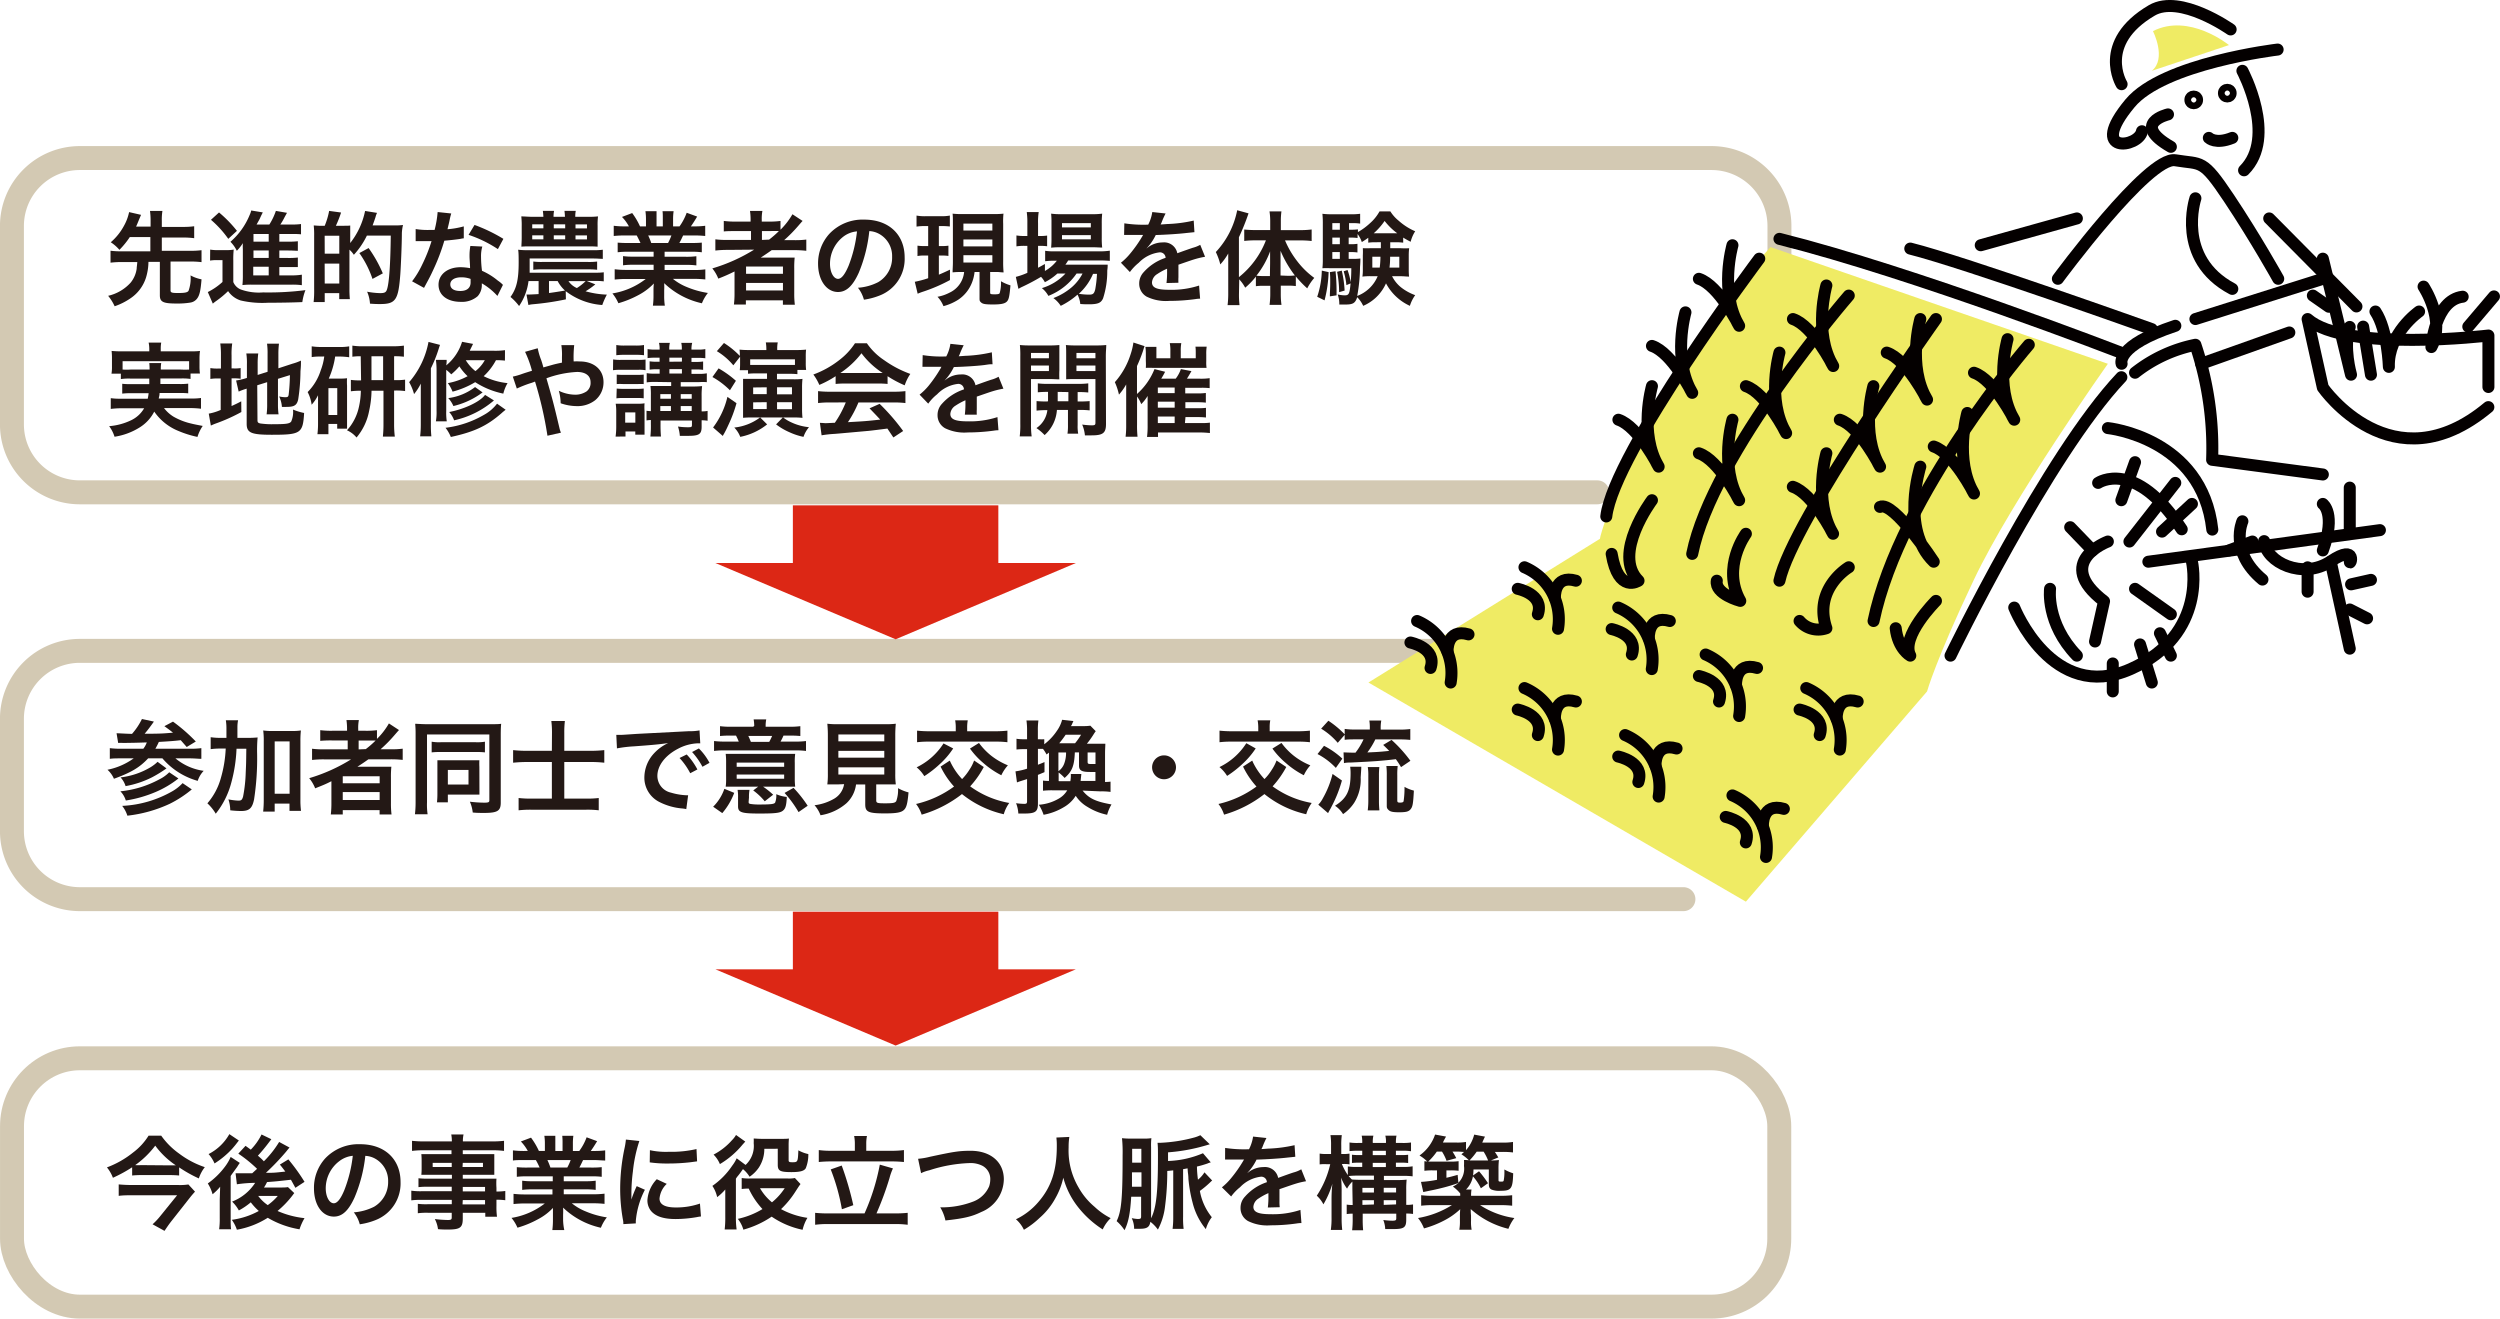<svg xmlns="http://www.w3.org/2000/svg" viewBox="0 0 418.67 220.82"><defs><style>.cls-1{fill:#231815;}.cls-2,.cls-3,.cls-6{fill:none;}.cls-2,.cls-3{stroke:#d3c9b3;stroke-width:4.01px;}.cls-2,.cls-6{stroke-linecap:round;stroke-linejoin:round;}.cls-3{stroke-miterlimit:10;}.cls-4{fill:#dc2715;}.cls-5{fill:#efeb64;}.cls-6{stroke:#040000;stroke-width:2.01px;}</style></defs><g id="レイヤー_2" data-name="レイヤー 2"><g id="レイヤー_1-2" data-name="レイヤー 1"><path class="cls-1" d="M21.74,39.7A14.08,14.08,0,0,1,20,41.84a7,7,0,0,0-1.45-1.27,9.67,9.67,0,0,0,2.23-2.79,7.91,7.91,0,0,0,.84-2.26l2,.46-.32.76c-.34.83-.36.88-.51,1.21h2.43V37a12.29,12.29,0,0,0-.1-1.67H27.2A9.36,9.36,0,0,0,27.1,37V38h3.58a12.83,12.83,0,0,0,1.84-.11v2a12.83,12.83,0,0,0-1.84-.11H27.1V42h4.74a13.68,13.68,0,0,0,1.91-.1v2a14.37,14.37,0,0,0-1.91-.1H28.56v4.83c0,.37.21.44,1.27.44s1.55-.08,1.74-.36a6.08,6.08,0,0,0,.34-2.59,6.22,6.22,0,0,0,1.84.66c-.14,1.81-.32,2.63-.7,3.16a1.73,1.73,0,0,1-1.16.73,13,13,0,0,1-2.37.16c-2.22,0-2.75-.28-2.75-1.38V43.85H24.86a9.28,9.28,0,0,1-.41,2.64A6.58,6.58,0,0,1,21.79,50a10.91,10.91,0,0,1-2.59,1.29,7.91,7.91,0,0,0-1.09-1.75,7.25,7.25,0,0,0,3.78-2.22,4.72,4.72,0,0,0,1-2.32c0-.29.05-.39.1-1.11H20.41a14.41,14.41,0,0,0-1.9.1v-2a13.72,13.72,0,0,0,1.9.1h4.77V39.7Z"/><path class="cls-1" d="M35.2,41.8a7.32,7.32,0,0,0,1.36.09h1.28a7.37,7.37,0,0,0,1.3-.09,15.11,15.11,0,0,0-.07,1.86v3.57a2.29,2.29,0,0,0,1.23,1.24,8.92,8.92,0,0,0,3.75.5,49.1,49.1,0,0,0,7.1-.38,9,9,0,0,0-.52,2c-1.51.07-3.73.11-5.75.11a16,16,0,0,1-4.57-.38,4,4,0,0,1-2.11-1.57,15.52,15.52,0,0,1-2,1.66c-.17.12-.39.29-.56.44l-.84-1.94a10.6,10.6,0,0,0,2.46-1.69V43.56h-.94a6.65,6.65,0,0,0-1.14.08Zm1.48-6.22a20.68,20.68,0,0,1,3,3.08L38.23,40a17.25,17.25,0,0,0-2.9-3.19Zm10.1,10.54h2A10.58,10.58,0,0,0,50.55,46v1.76a11.4,11.4,0,0,0-1.71-.09H42.16a12.68,12.68,0,0,0-1.56.07,15.4,15.4,0,0,0,.07-1.72V41.72a9,9,0,0,1,0-1A7.57,7.57,0,0,1,39.66,42a5.52,5.52,0,0,0-1.07-1.51A11.81,11.81,0,0,0,41.81,36a3.53,3.53,0,0,0,.26-.75l1.94.32c-.27.53-.27.53-.52,1.09,0,0-.19.36-.52.94h2.14a10.45,10.45,0,0,0,1.09-2.28l1.86.32-.41.75a10.36,10.36,0,0,1-.7,1.21h1.77a11.32,11.32,0,0,0,1.69-.08v1.72A11.47,11.47,0,0,0,49,39.19H46.78v1.28h1.38a13.1,13.1,0,0,0,1.72-.07V42c-.47,0-.78-.05-1.72-.05H46.78V43.2h1.38a13.1,13.1,0,0,0,1.72-.07v1.59c-.47,0-.78,0-1.72,0H46.78ZM45,39.19H42.45v1.28H45Zm0,2.75H42.45V43.2H45Zm-2.59,2.73v1.45H45V44.67Z"/><path class="cls-1" d="M54.38,37.81a12.53,12.53,0,0,0,.74-2.49l2,.27a19.45,19.45,0,0,1-.87,2.22h.94c.83,0,1.33,0,1.46-.05,0,.14,0,.14,0,.51,0,0,0,.09,0,1v1.43a12.77,12.77,0,0,0,2.49-5.37l2,.32a3.75,3.75,0,0,0-.24.66c-.07.26-.34,1-.5,1.44h3.64a10.19,10.19,0,0,0,1.45-.07A7.67,7.67,0,0,0,67.3,39c0,2.11-.19,6-.26,6.92-.32,4.32-.77,5-3.39,5-.41,0-.84,0-1.69-.07a5.88,5.88,0,0,0-.48-2,12.92,12.92,0,0,0,2.18.24c.74,0,1-.13,1.15-.63.36-1.06.58-4.28.63-9h-4a13.2,13.2,0,0,1-2.18,3.21,4.43,4.43,0,0,0-.74-.86V48.4a16.65,16.65,0,0,0,.07,1.69H56.81v-1H54.38v1.5H52.52a16.9,16.9,0,0,0,.09-2.2V39.5a14.1,14.1,0,0,0-.07-1.74c.29,0,.63.05.91.05h.93Zm0,4.67h2.44v-3H54.37Zm0,5h2.44V44.14H54.37Zm8-.77a16.68,16.68,0,0,0-2.2-4.33l1.55-.84a22,22,0,0,1,2.38,4.24Z"/><path class="cls-1" d="M75.57,35.75a9.91,9.91,0,0,0-.28,1.14c-.08.41-.17.75-.35,1.5a14.41,14.41,0,0,0,2.73-.48l0,2a3.73,3.73,0,0,0-.55.09c-.61.1-1.65.22-2.71.31a33.22,33.22,0,0,1-1.88,4.94c-.39.84-.54,1.15-1.19,2.34l-.33.62-2-1.1a15.08,15.08,0,0,0,1.66-2.73,26.79,26.79,0,0,0,1.6-4l-1.07,0-.69,0-.9,0V38.36a12.64,12.64,0,0,0,2.3.15c.21,0,.5,0,.87,0a16.89,16.89,0,0,0,.51-3ZM83.3,49.56a10.61,10.61,0,0,0-2.61-2.11c0,.15,0,.27,0,.34A2.76,2.76,0,0,1,80,49.6a4,4,0,0,1-2.84.95c-2.25,0-3.72-1.12-3.72-2.86s1.52-2.94,3.69-2.94a8.58,8.58,0,0,1,1.59.16c0-.79-.09-1.45-.09-2a9.22,9.22,0,0,1,.14-1.72l2,.1a5.78,5.78,0,0,0-.21,1.73,18.06,18.06,0,0,0,.16,2.33A11.24,11.24,0,0,1,83.38,47a5.67,5.67,0,0,1,.6.46,1.82,1.82,0,0,0,.25.24Zm-6.06-3.12c-1.11,0-1.83.46-1.83,1.18s.62,1.11,1.68,1.11,1.72-.48,1.72-1.44c0-.17,0-.58,0-.58A4.34,4.34,0,0,0,77.24,46.44Zm6.14-4.72a20.57,20.57,0,0,0-4.91-2.39l1-1.66A27.32,27.32,0,0,1,84.3,40Z"/><path class="cls-1" d="M94.77,50.13a45.13,45.13,0,0,1-5.61.83,4.38,4.38,0,0,0-.67.12l-.32-1.75h.19c.39,0,1.33-.05,1.84-.08V47.07H88.51a9.48,9.48,0,0,1-1.58,4.18,9,9,0,0,0-1.44-1.52c1-1.39,1.37-2.83,1.37-5.78,0-.73,0-1.7-.09-2.13a13.21,13.21,0,0,0,1.69.08H99.31a10.67,10.67,0,0,0,1.64-.08v1.53c-.31,0-.94-.06-1.64-.06H88.7v1c0,.44,0,.75,0,1.38h11a9.73,9.73,0,0,0,1.41-.07v1.52a9.91,9.91,0,0,0-1.41-.07H98.25l1.45.57a12,12,0,0,1-1.64,1.16,15,15,0,0,0,3.57.56,12.45,12.45,0,0,0-.77,1.74,11.32,11.32,0,0,1-6.12-2.32Zm3.45-13.82c.92,0,1.18,0,1.93-.07a11.09,11.09,0,0,0-.07,1.59v1.92c0,.65,0,1.2,0,1.56-.68-.05-.92-.05-1.71-.05H88.84c-.46,0-1.06,0-1.52.05,0-.41.05-.77.05-1.57v-1.9a13.31,13.31,0,0,0-.07-1.6c.53,0,1.19.07,1.93.07H91a10.19,10.19,0,0,0-.09-1h1.88a4.9,4.9,0,0,0-.09,1h1.91a9.84,9.84,0,0,0-.08-1h1.89a4.9,4.9,0,0,0-.08,1Zm-9.09,1.26v.67H91v-.67Zm0,1.84v.67H91v-.67Zm.18,4.39a10.87,10.87,0,0,0,1.52.07h7.61A10.78,10.78,0,0,0,100,43.8v1.38a11.65,11.65,0,0,0-1.52-.07H90.83a11.86,11.86,0,0,0-1.52.07Zm2.63,5.27c.58-.07,1.47-.21,2.68-.41a5.75,5.75,0,0,1-1.23-1.59H91.94Zm.8-10.83h1.91v-.67H92.74Zm0,1.84h1.91v-.67H92.74Zm2.46,7a3.27,3.27,0,0,0,1.41,1.16,8.7,8.7,0,0,0,1.47-1.16Zm1.18-8.83H98.3v-.67H96.38Zm0,1.84H98.3v-.67H96.38Z"/><path class="cls-1" d="M105.19,42.16a12.16,12.16,0,0,0-1.75.09V40.63a16,16,0,0,0,1.75.06h2.07c-.26-.54-.45-.94-.63-1.26h-1.85a18.84,18.84,0,0,0-2,.09V37.81a14.33,14.33,0,0,0,2,.1h.54a6.8,6.8,0,0,0-1.16-1.58l1.71-.65a11.81,11.81,0,0,1,1.31,2.23h1V36.7a9.58,9.58,0,0,0-.09-1.33h1.86c0,.31,0,.68,0,1.26v1.28H111V36.63c0-.54,0-.94-.05-1.26h1.86a9,9,0,0,0-.09,1.33v1.21h1.08A9.47,9.47,0,0,0,115,35.63l1.75.64c-.41.69-.68,1.11-1.05,1.64h.47a13.62,13.62,0,0,0,1.93-.1v1.71a18.46,18.46,0,0,0-2-.09H114.4c-.32.68-.39.84-.63,1.26h2a16.46,16.46,0,0,0,1.76-.06v1.62a12.23,12.23,0,0,0-1.76-.09H111.3V43h3.57a12,12,0,0,0,1.75-.09v1.54a12.08,12.08,0,0,0-1.75-.09H111.3v.86h4.76a14.43,14.43,0,0,0,2.06-.11V46.8a18,18,0,0,0-2-.1h-3.43A9,9,0,0,0,115,48.06a15,15,0,0,0,3.55,1,6.63,6.63,0,0,0-1,1.73,13.25,13.25,0,0,1-6.32-3.37,11.84,11.84,0,0,1,0,1.21v.83a10.45,10.45,0,0,0,.11,1.73h-2a12.57,12.57,0,0,0,.1-1.74v-.82a9.83,9.83,0,0,1,.06-1.16,9.86,9.86,0,0,1-2.46,1.88,16.66,16.66,0,0,1-3.48,1.43,7,7,0,0,0-1-1.64,12.34,12.34,0,0,0,5.58-2.42H105a18.33,18.33,0,0,0-2.06.1V45.09a15.4,15.4,0,0,0,2,.11h4.52v-.86h-3.38a11.93,11.93,0,0,0-1.74.09V42.89a11.76,11.76,0,0,0,1.74.09h3.38v-.82Zm6.69-1.47a9,9,0,0,0,.56-1.26h-3.89a10.74,10.74,0,0,1,.51,1.26Z"/><path class="cls-1" d="M121.8,41.85a16.45,16.45,0,0,0-2,.11V40.08a14.82,14.82,0,0,0,2.08.1h3.89V38.7h-2.56c-.91,0-1.45,0-2,.06V37a14,14,0,0,0,2,.11h2.49v-.29a10.11,10.11,0,0,0-.1-1.5h2.08a6.84,6.84,0,0,0-.11,1.5v.29h1.23a13,13,0,0,0,1.91-.11v1.47a12,12,0,0,0,2-2.59L134.41,37c-.12.12-.37.41-.77.87a24.28,24.28,0,0,1-2.32,2.35h1.76a14.33,14.33,0,0,0,1.95-.1V42a17.4,17.4,0,0,0-2.12-.11h-3.67c-.65.46-1.07.75-1.84,1.25.38,0,.94,0,1.38,0h2.51c.82,0,1.3,0,1.79,0a16.48,16.48,0,0,0-.07,1.86V49.1a14.75,14.75,0,0,0,.1,1.93h-2V50.3h-6.2V51h-2a15.55,15.55,0,0,0,.1-1.93V46.46c0-.27,0-.65,0-1a28.26,28.26,0,0,1-2.72,1.2,6.33,6.33,0,0,0-1-1.71,28.7,28.7,0,0,0,7-3.14Zm3.14,4h6.18V44.63h-6.18Zm0,2.79h6.18V47.38h-6.18Zm3.86-8.51a17.5,17.5,0,0,0,1.64-1.43,14.24,14.24,0,0,0-1.44,0h-1.4v1.48Z"/><path class="cls-1" d="M143.81,45.69c-1,2.2-2.07,3.21-3.47,3.21-1.94,0-3.34-2-3.34-4.73a7.34,7.34,0,0,1,1.88-5,7.64,7.64,0,0,1,5.87-2.39c4.09,0,6.75,2.49,6.75,6.33a6.56,6.56,0,0,1-4.14,6.36,11.54,11.54,0,0,1-2.68.72,5.61,5.61,0,0,0-1-2,8.76,8.76,0,0,0,3.39-.94A4.74,4.74,0,0,0,149.4,43a4.22,4.22,0,0,0-2.1-3.79,3.79,3.79,0,0,0-1.72-.51A24.65,24.65,0,0,1,143.81,45.69Zm-2.51-6.11A5.73,5.73,0,0,0,139,44.19c0,1.4.6,2.51,1.35,2.51.56,0,1.14-.72,1.76-2.19a22.5,22.5,0,0,0,1.41-5.76A4.35,4.35,0,0,0,141.3,39.58Z"/><path class="cls-1" d="M154.93,37.86a8.72,8.72,0,0,0-1.44.09V36.1a7.53,7.53,0,0,0,1.54.11h2.52a7.56,7.56,0,0,0,1.52-.11v1.83a11.24,11.24,0,0,0-1.4-.07h-.44v3.35h.51a6.71,6.71,0,0,0,1.09-.07v1.72a8,8,0,0,0-1.09-.07h-.51V46c.56-.24.89-.38,1.86-.84v1.74a27.43,27.43,0,0,1-4.52,1.95,9.23,9.23,0,0,0-.89.34l-.48-2a16.6,16.6,0,0,0,2.24-.6V42.79h-.63a5.81,5.81,0,0,0-1.16.09V41.14a8.1,8.1,0,0,0,1.19.07h.6V37.86Zm6.21,7.69c-.62,0-.91,0-1.61.06,0-.57.05-1,.05-1.73V37.5c0-.92,0-1.23-.05-1.72a13.13,13.13,0,0,0,1.66.07h5.22a13.62,13.62,0,0,0,1.64-.07A12.67,12.67,0,0,0,168,37.5v6.28a17,17,0,0,0,.07,1.84c-.36,0-.82-.07-1-.07h-1.25V49c0,.26.09.29.8.29.47,0,.71-.05.79-.19a6.09,6.09,0,0,0,.22-2,7.5,7.5,0,0,0,1.59.69c-.16,1.84-.27,2.39-.62,2.73s-1,.47-2.3.47-1.72-.08-2-.34-.26-.32-.26-.95V45.55h-.83a6.81,6.81,0,0,1-.45,1.81,6.07,6.07,0,0,1-2.3,2.84A8.7,8.7,0,0,1,158,51.27,5,5,0,0,0,157,49.7a6.85,6.85,0,0,0,2-.68,4.25,4.25,0,0,0,2.46-3.47Zm.2-6.94h4.85V37.45h-4.85Zm0,2.65h4.85V40.1h-4.85Zm0,2.71h4.85V42.74h-4.85Z"/><path class="cls-1" d="M177.08,45.81a9.53,9.53,0,0,1-2.1,1.45,4.1,4.1,0,0,0-.64-.9,34,34,0,0,1-3.4,1.79,1.2,1.2,0,0,1-.22.13,1.52,1.52,0,0,0-.17.09l-.43-2a11.76,11.76,0,0,0,1.93-.68V41.17h-.49a8.22,8.22,0,0,0-1.34.09V39.43a7.54,7.54,0,0,0,1.35.09h.48V37.4a13.18,13.18,0,0,0-.1-1.89h2a10.78,10.78,0,0,0-.11,1.91v2.1h.31a7.36,7.36,0,0,0,1.21-.07v1.79a9,9,0,0,0-1.19-.07h-.33v3.67c.47-.24.6-.33,1.15-.63v1.17a6.71,6.71,0,0,0,2-1.72h-.38a12.23,12.23,0,0,0-1.58.09V42a9.11,9.11,0,0,0,1.6.09h7.45a11,11,0,0,0,1.78-.11v1.71a17.09,17.09,0,0,0-1.76-.07h-5.22a6.38,6.38,0,0,1-.46.7h5.43c.83,0,1.16,0,1.65,0,0,.27,0,.49-.07,1a14.62,14.62,0,0,1-.7,4.64c-.34.78-.88,1-2.39,1-.46,0-.76,0-1.43-.05a4.11,4.11,0,0,0-.46-1.57,12.53,12.53,0,0,1-2.81,1.88,4.87,4.87,0,0,0-1.23-1.3,10.43,10.43,0,0,0,3.1-1.84,7.71,7.71,0,0,0,1.78-2.27h-1a10.28,10.28,0,0,1-4.72,3.74,4.32,4.32,0,0,0-1.09-1.3,8.87,8.87,0,0,0,3.95-2.44Zm.51-4.4a12.36,12.36,0,0,0-1.56.07,16,16,0,0,0,.06-1.66V37.33a13.78,13.78,0,0,0-.06-1.55,11.54,11.54,0,0,0,1.72.09h5a12.52,12.52,0,0,0,1.83-.09,14,14,0,0,0-.07,1.69v2.35a13.4,13.4,0,0,0,.07,1.64c-.36,0-.87-.05-1.55-.05Zm.26-3.33h4.83v-.71h-4.83Zm0,2h4.83v-.7h-4.83Zm5.2,5.78a9.51,9.51,0,0,1-2.38,3.34,10.9,10.9,0,0,0,1.75.14c.63,0,.82-.17,1-.9a19.77,19.77,0,0,0,.29-2.58Z"/><path class="cls-1" d="M188.29,37.4a21,21,0,0,0,4,.22,6.75,6.75,0,0,0,.68-2.11l2.23.24a14,14,0,0,0-.68,1.53l-.15.31c.13,0,.13,0,1.07-.07a23.34,23.34,0,0,0,4.47-.58l.12,1.94-1.35.14c-1.24.15-3.41.29-5.13.34a8.69,8.69,0,0,1-1.57,2.27l0,0,.34-.26a4.09,4.09,0,0,1,2.4-.77,2.24,2.24,0,0,1,2.44,1.81c1.32-.48,2.19-.78,2.61-.92A5.12,5.12,0,0,0,201,41l.81,2a14.79,14.79,0,0,0-1.9.46c-.24.07-1.09.36-2.56.87v.19c0,.44,0,.44,0,.68v.68c0,.29,0,.45,0,.56a7.9,7.9,0,0,0,0,.91l-2,.05a15,15,0,0,0,.1-2V45a9.76,9.76,0,0,0-1.64.89,1.78,1.78,0,0,0-.89,1.4c0,.89.82,1.24,2.89,1.24a14.85,14.85,0,0,0,5-.71l.17,2.2a4.12,4.12,0,0,0-.78.07,32.26,32.26,0,0,1-4.37.3,7.33,7.33,0,0,1-3.8-.71,2.48,2.48,0,0,1-1.25-2.2,2.76,2.76,0,0,1,.75-1.9,8.38,8.38,0,0,1,3.67-2.4.94.94,0,0,0-1-.92,5.77,5.77,0,0,0-3.5,1.75,8,8,0,0,0-1.48,1.55L187.72,44a10.21,10.21,0,0,0,1.54-1.52,21.67,21.67,0,0,0,2.05-2.92,1.83,1.83,0,0,1,.13-.22l-.29,0-2.15,0h-.75Z"/><path class="cls-1" d="M207.49,49.1a14.92,14.92,0,0,0,.09,2h-2a16,16,0,0,0,.11-2V44.38c0-.91,0-1.18,0-1.93a9.57,9.57,0,0,1-1.33,1.83,10.18,10.18,0,0,0-.75-2.07,14.23,14.23,0,0,0,3.58-7l1.9.52a38.92,38.92,0,0,1-1.61,4v6.68A14.6,14.6,0,0,0,212,40.25h-1.83a15.27,15.27,0,0,0-1.8.1V38.44c.52.05,1.19.09,1.86.09h2.49V37a10.29,10.29,0,0,0-.12-1.6h2A11.79,11.79,0,0,0,214.5,37v1.54h3.16a15.65,15.65,0,0,0,2-.11v1.93a16.58,16.58,0,0,0-1.91-.1H215.2a15.47,15.47,0,0,0,2,3.43,13.79,13.79,0,0,0,2.9,2.85,9,9,0,0,0-1.18,1.75,17.14,17.14,0,0,1-1.91-2v1.62a8.56,8.56,0,0,0-1.24-.07h-1.28v1.36a12.37,12.37,0,0,0,.12,1.86h-2a14.52,14.52,0,0,0,.12-1.86V47.86h-1.2a8.58,8.58,0,0,0-1.21.07V46.32a12,12,0,0,1-1.79,1.86,6.56,6.56,0,0,0-1-1.4Zm5.21-5c0-.88,0-1.24,0-2a14.91,14.91,0,0,1-2.29,4.07,9,9,0,0,0,1.13.06h1.13Zm3,2.09a9.76,9.76,0,0,0,1.15-.06A18.43,18.43,0,0,1,214.45,42c0,1,0,1.36,0,2v2.14Z"/><path class="cls-1" d="M222.5,45.57a21.48,21.48,0,0,1-.68,4.73l-1.23-.6a14.7,14.7,0,0,0,.77-4.38Zm10.32-5c0,.64,0,.72,0,1h1.79a11.86,11.86,0,0,0,1.38,0,9.49,9.49,0,0,0-.07,1.21v2.31a11.59,11.59,0,0,0,.05,1.23c-.49,0-.83-.06-1.31-.06h-1.53a5.66,5.66,0,0,0,1.46,1.83A8.45,8.45,0,0,0,237,49.43a6.25,6.25,0,0,0-.89,1.79,8.56,8.56,0,0,1-4-3.77,7.33,7.33,0,0,1-3.82,3.77,5,5,0,0,0-1-1.45c-.33,1-.7,1.23-2,1.23-.38,0-.57,0-1,0a4.65,4.65,0,0,0-.27-1.69,5.5,5.5,0,0,0,1.16.15c.71,0,.83-.2,1-2l-.7.29a11.92,11.92,0,0,0-.46-2.32l.65-.21a11.1,11.1,0,0,1,.53,2.05c.07-.9.1-1.37.1-2.35h-3.46a13.79,13.79,0,0,0-1.38,0,12,12,0,0,0,.07-1.45V37.55a15.53,15.53,0,0,0-.07-1.75,11.68,11.68,0,0,0,1.72.08h3a9.76,9.76,0,0,0,1.6-.08v1.65a6.87,6.87,0,0,0-1.3-.08h-.56v1.1h.34a8.16,8.16,0,0,0,1.15-.06v.46a11,11,0,0,0,2-1.47,7.44,7.44,0,0,0,1.62-2h1.81a6.33,6.33,0,0,0,1.4,1.57A10.12,10.12,0,0,0,237,38.73a5.84,5.84,0,0,0-.76,1.76,14.18,14.18,0,0,1-1.25-.7v.85a8.76,8.76,0,0,0-1.19-.07Zm-9.16,4.85a32.06,32.06,0,0,1,.17,3.21v.83l-1.12.17c0-.87.06-1.19.06-2.35,0-.82,0-1-.06-1.71Zm.72-8.05h-1.26v1.1h1.26Zm0,2.42h-1.26V40.9h1.26Zm-1.26,2.42v1.14h1.26V42.21Zm1.58,3.11a18.22,18.22,0,0,1,.48,3.34l-.92.27a17.73,17.73,0,0,0-.34-3.41Zm5.6-4.75a7.84,7.84,0,0,0-1.16.07v-.82c-.34.24-.53.38-1.08.72a4.53,4.53,0,0,0-.71-1.35v.67a8.07,8.07,0,0,0-1.15-.07h-.34V40.9h.33a7.22,7.22,0,0,0,1.14-.07v1.45a8.31,8.31,0,0,0-1.14-.07h-.33v1.14h.6a8.87,8.87,0,0,0,1.36-.06c0,.3,0,.68-.06,1.41a27.92,27.92,0,0,1-.47,4.86,6,6,0,0,0,3.43-3.31h-1.21a11.14,11.14,0,0,0-1.35.07,7.48,7.48,0,0,0,.07-1.24V42.77a10.94,10.94,0,0,0,0-1.21,11.18,11.18,0,0,0,1.35,0h1.67v-1ZM229.82,43v1.81h1.24a15.36,15.36,0,0,0,.12-1.81ZM234,39.07A10.62,10.62,0,0,1,231.88,37a11.07,11.07,0,0,1-1.82,2.06H234ZM232.8,43c0,1-.05,1.3-.1,1.81h1.64V43Z"/><path class="cls-1" d="M21.84,63.4a9.28,9.28,0,0,0-1.6.08v-.9H18.67a6.65,6.65,0,0,0,.08-1.27V60.05a10.87,10.87,0,0,0-.06-1.28,18.68,18.68,0,0,0,1.87.07H25v-.39a5.27,5.27,0,0,0-.11-1.08H27a5.87,5.87,0,0,0-.08,1.08v.39h4.67c.87,0,1.32,0,1.9-.07A10.13,10.13,0,0,0,33.41,60v1.29a9.71,9.71,0,0,0,.07,1.27H31.91v.9a9.68,9.68,0,0,0-1.62-.08H26.86c0,.54,0,.54,0,.93H30a11,11,0,0,0,1.52-.06v1.62A11.26,11.26,0,0,0,30,65.82H26.72c0,.42-.07.56-.14.92h5.33a11.17,11.17,0,0,0,1.75-.09v1.8a14.45,14.45,0,0,0-1.84-.11H27.47a5.82,5.82,0,0,0,1.59,1.44,10.86,10.86,0,0,0,3,1.16c.43.11,1,.22,1.89.39a6.66,6.66,0,0,0-.88,1.84,17,17,0,0,1-3.19-1,9,9,0,0,1-4.05-3.24,6.67,6.67,0,0,1-2.49,2.68,11,11,0,0,1-4.16,1.53,5.79,5.79,0,0,0-.9-1.77,10.49,10.49,0,0,0,3.7-1,5,5,0,0,0,2.16-2H20.37a15.21,15.21,0,0,0-1.82.11v-1.8a10.66,10.66,0,0,0,1.72.09h4.47a8.43,8.43,0,0,0,.15-.92H22a11.23,11.23,0,0,0-1.53.07V64.27a11.29,11.29,0,0,0,1.53.06h3c0-.47,0-.47,0-.93Zm3.21-1.51A9,9,0,0,0,25,60.8h2a6,6,0,0,0-.07,1.09h3.4a12.27,12.27,0,0,0,1.34,0v-1.4H20.53v1.4a10.63,10.63,0,0,0,1.31,0Z"/><path class="cls-1" d="M37,59.52a14.12,14.12,0,0,0-.11-2h2a11.46,11.46,0,0,0-.11,2v2.18h.38a6,6,0,0,0,1.14-.06v1.79a7.83,7.83,0,0,0-1.19-.07h-.33V68c.67-.31.86-.39,1.62-.79L40.42,69a28.93,28.93,0,0,1-4.22,1.9c-.48.18-.63.25-.89.37l-.35-2a8.8,8.8,0,0,0,2-.62V63.38h-.4a7.91,7.91,0,0,0-1.33.08V61.64a6.68,6.68,0,0,0,1.33.08H37Zm6.12,10.87c0,.34.12.46.5.53a13.81,13.81,0,0,0,2.32.12c2,0,2.57-.09,2.83-.45a4,4,0,0,0,.3-2,9.5,9.5,0,0,0,1.86.57c-.2,3.41-.56,3.65-5.42,3.65-3.45,0-4.2-.33-4.2-1.83V65.08a3.06,3.06,0,0,1-.34.11,9.92,9.92,0,0,0-1,.39l-.43-1.86a10.2,10.2,0,0,0,1.66-.38l.15-.05V61a10.41,10.41,0,0,0-.1-1.81h2a12.76,12.76,0,0,0-.1,1.74v1.86l1.66-.53v-3a11.91,11.91,0,0,0-.09-1.71h2a13.81,13.81,0,0,0-.1,1.74v2.39L49,60.9a9,9,0,0,0,1.4-.51c0,.75,0,.87-.08,1.79a32.22,32.22,0,0,1-.38,4.7c-.22,1-.68,1.26-1.93,1.26a7,7,0,0,1-.8,0,4.88,4.88,0,0,0-.46-1.75,5,5,0,0,0,1,.13c.42,0,.53-.06.59-.42a30.87,30.87,0,0,0,.21-3.28l-2,.62v4.24a12.21,12.21,0,0,0,.1,1.71h-2a12.67,12.67,0,0,0,.09-1.76V64l-1.66.52Z"/><path class="cls-1" d="M53.67,59.71a9.27,9.27,0,0,0-1.47.09V58a10.89,10.89,0,0,0,1.65.11h3A8.55,8.55,0,0,0,58.48,58v1.83A12.7,12.7,0,0,0,57,59.71h-.87a14.17,14.17,0,0,1-1.07,3.69h2.06a6.88,6.88,0,0,0,1-.06,9.41,9.41,0,0,0,0,1.25v5.87c0,.7,0,.92,0,1.33H56.47V71H55v1.71H53.16a14.1,14.1,0,0,0,.1-1.74V67.85c0-.67,0-.74,0-1.66a6.82,6.82,0,0,1-1.07,1.59,6.3,6.3,0,0,0-.67-2.12A9,9,0,0,0,53.72,62a9.79,9.79,0,0,0,.58-2.3ZM55,69.5h1.48V65H55Zm5.41-9.84a10.07,10.07,0,0,0-1.4.08V57.88a11.17,11.17,0,0,0,1.87.11h4.93a13.19,13.19,0,0,0,1.83-.11v1.86A11.87,11.87,0,0,0,66,59.66v4h.13a10.64,10.64,0,0,0,1.71-.08v1.91a10.75,10.75,0,0,0-1.71-.09H66V71a16.43,16.43,0,0,0,.12,2.12h-2a19.85,19.85,0,0,0,.1-2.1V65.44h-2a16.69,16.69,0,0,1-.41,3.41,9.72,9.72,0,0,1-2.1,4.42,4.46,4.46,0,0,0-1.6-1.21,8.49,8.49,0,0,0,2-3.92,13.13,13.13,0,0,0,.32-2.7,10.9,10.9,0,0,0-1.67.09V63.62a10.71,10.71,0,0,0,1.71.08Zm3.75,4v-4H62.21v4Z"/><path class="cls-1" d="M70.47,66.24c0-.83,0-1.26,0-2A9,9,0,0,1,69.34,66a8.27,8.27,0,0,0-.82-2,14.27,14.27,0,0,0,3.24-6.74l1.93.5c-.1.27-.1.27-.26.77a21.86,21.86,0,0,1-1.27,3.15v9.39a17.59,17.59,0,0,0,.08,2H70.36a17.3,17.3,0,0,0,.11-2Zm14.09-5.85a12.91,12.91,0,0,0-1.5-.07A10,10,0,0,1,81,63a11.32,11.32,0,0,0,4,1.16,6.5,6.5,0,0,0-.71,1.76A13.68,13.68,0,0,1,79.58,64a14.34,14.34,0,0,1-3.79,1.59A6.12,6.12,0,0,0,75,64.16,11,11,0,0,0,78.31,63a8.87,8.87,0,0,1-1.38-1.65,10.83,10.83,0,0,1-1.36,1.34,6.77,6.77,0,0,0-.84-.75v6.88a9.82,9.82,0,0,0,.09,1.74H73a9,9,0,0,0,.11-1.78V61.86A12.59,12.59,0,0,0,73,60.27H74.8c0,.29,0,.5-.07.92a8.21,8.21,0,0,0,2.65-3.95l1.84.35c-.27.57-.38.77-.56,1.15h4a11.75,11.75,0,0,0,1.91-.1Zm.12,8.23c-.21.17-.41.32-.67.56-2.46,2.15-4.6,3.15-8.51,4a6.48,6.48,0,0,0-.89-1.54,16.88,16.88,0,0,0,6.47-2.18,7,7,0,0,0,2.16-1.86Zm-3.86-2.9-.61.42A13.2,13.2,0,0,1,75.93,68a4.79,4.79,0,0,0-.86-1.33,9.34,9.34,0,0,0,4.49-1.85Zm1.9,1.34a15.24,15.24,0,0,1-6.67,3.33A4.49,4.49,0,0,0,75.23,69c2.59-.5,5.18-1.73,6-2.87ZM78,60.32a7,7,0,0,0,1.62,1.83,6.09,6.09,0,0,0,1.57-1.83Z"/><path class="cls-1" d="M92.66,61.06c.47-.12.77-.19,1.45-.33,0-.34,0-.34,0-.93a10.82,10.82,0,0,0-.1-2h2.15a18.75,18.75,0,0,0-.09,2.73,9,9,0,0,1,1,0c2.41,0,4,1.38,4,3.48a3.88,3.88,0,0,1-1.38,3,4.81,4.81,0,0,1-3.15,1,8.31,8.31,0,0,1-2.65-.48,7.56,7.56,0,0,0-.31-2.09,6.47,6.47,0,0,0,2.73.66,3.4,3.4,0,0,0,1.93-.56A1.78,1.78,0,0,0,98.9,64c0-1.08-.84-1.71-2.27-1.71a17.38,17.38,0,0,0-5.12,1.06c1.06,3.7,1.15,4,2.17,8.29a4.6,4.6,0,0,0,.26.82l-2.26.51a63,63,0,0,0-2.08-9.07,7.53,7.53,0,0,1-.85.3,20.61,20.61,0,0,0-2.2.87l-.67-2a10.84,10.84,0,0,0,1.56-.45c.7-.24.83-.27,1.65-.53a18.09,18.09,0,0,0-1.16-3.17l2.12-.6a11.12,11.12,0,0,0,.59,2c.14.42.21.65.36,1.21Z"/><path class="cls-1" d="M102.68,60.19a7.27,7.27,0,0,0,1.34.08h2.76a9.14,9.14,0,0,0,1.33-.06V62a6,6,0,0,0-1.26-.07H104a8.59,8.59,0,0,0-1.34.07Zm.41,12.93a12.1,12.1,0,0,0,.11-1.67V69a8.39,8.39,0,0,0-.09-1.39c.46,0,.68,0,1.21,0h2.54a5.68,5.68,0,0,0,1.08-.07,8.62,8.62,0,0,0,0,1.29v2.77c0,.44,0,.94,0,1.19h-1.55v-.53h-1.64v.84Zm.12-15.34a7.66,7.66,0,0,0,1.4.09h1.85a7.47,7.47,0,0,0,1.39-.09v1.71a11,11,0,0,0-1.39-.07h-1.85a11,11,0,0,0-1.4.07Zm.07,4.95a9.83,9.83,0,0,0,1.09.05h2.43a8.53,8.53,0,0,0,1-.05v1.59a8,8,0,0,0-1,0h-2.43a7.94,7.94,0,0,0-1.09,0Zm0,2.34a9.83,9.83,0,0,0,1.09.05h2.43a8.65,8.65,0,0,0,1-.05v1.64a6.84,6.84,0,0,0-1.09-.06h-2.4a7.8,7.8,0,0,0-1.08.06Zm1.42,5.71h1.7V69.06h-1.7Zm5-6.82a9.1,9.1,0,0,0-1.4.08V62.49a7.86,7.86,0,0,0,1.4.09h.77v-.74H110a8,8,0,0,0-1.21.07v-1.4a7.69,7.69,0,0,0,1.21.07h.46V59.9h-.75a9,9,0,0,0-1.26.07V58.46a6.81,6.81,0,0,0,1.31.09h.7a4,4,0,0,0-.1-1.13h1.82a3.87,3.87,0,0,0-.1,1.13h2.1a4.09,4.09,0,0,0-.09-1.13h1.83a3.94,3.94,0,0,0-.12,1.13h1.08a5.93,5.93,0,0,0,1.24-.09V60a9,9,0,0,0-1.24-.07h-1.08v.68h.77a7.6,7.6,0,0,0,1.18-.07v1.4a8.15,8.15,0,0,0-1.2-.07h-.75v.74H117a6.73,6.73,0,0,0,1.37-.09V64A8.41,8.41,0,0,0,117,64h-3v.73h2a15.81,15.81,0,0,0,1.58-.07,12.25,12.25,0,0,0-.08,1.67v2.56a4,4,0,0,0,1-.08v1.65a7.55,7.55,0,0,0-1-.08v1.07c0,1.27-.41,1.54-2.27,1.54l-1.38,0a6.49,6.49,0,0,0-.31-1.56,11.17,11.17,0,0,0,1.55.12c.67,0,.79,0,.79-.39v-.73h-5.26V71a21,21,0,0,0,.07,2.1h-1.77A16.49,16.49,0,0,0,109,71v-.66a5,5,0,0,0-.73.07V68.79a5.28,5.28,0,0,0,.73.06V66.21a11.27,11.27,0,0,0-.07-1.57c.46,0,.82,0,1.62,0h1.85V64ZM112.36,66h-1.78v.78h1.78Zm0,2h-1.78v.83h1.78Zm1.84-7.44V59.9h-2.1v.68Zm0,2v-.74h-2.1v.74Zm1.64,4.21V66H114v.78Zm0,2.06V68H114v.83Z"/><path class="cls-1" d="M120.34,61.69a16.88,16.88,0,0,1,2.9,2.08l-1,1.59a13.24,13.24,0,0,0-2.93-2.22Zm3,5.83A22,22,0,0,1,122.06,71c-.41.9-.49,1.05-.77,1.57a3.34,3.34,0,0,0-.24.44l-1.63-1.42a13.62,13.62,0,0,0,2.4-5.13Zm-.53-6.34a10.78,10.78,0,0,0-2.76-2.37l1.19-1.37a14.11,14.11,0,0,1,2.66,2.17,7.29,7.29,0,0,0-.05-1.06,14.13,14.13,0,0,0,1.69.07h2.8v-.14a6.83,6.83,0,0,0-.09-1.14h2a5.31,5.31,0,0,0-.09,1.14v.14h3a15.75,15.75,0,0,0,1.83-.07,10,10,0,0,0-.05,1.19v1a8.47,8.47,0,0,0,.06,1.21h-1.46v.71a14.34,14.34,0,0,0-1.59-.06h-1.83v.92h2.8a10.9,10.9,0,0,0,1.47-.07,13.35,13.35,0,0,0-.07,1.53v3.43a14.35,14.35,0,0,0,.07,1.57,13.78,13.78,0,0,0-1.54-.07h-1.7a6.8,6.8,0,0,0,1.41.84,9,9,0,0,0,2.92.79,5,5,0,0,0-.92,1.62,10.71,10.71,0,0,1-2.34-.77,10.51,10.51,0,0,1-2.25-1.32l1.13-1.16H127.3l1.17,1.16a10.4,10.4,0,0,1-4.5,2.09,4.69,4.69,0,0,0-1-1.56,8.69,8.69,0,0,0,4.32-1.69h-1.39a14.49,14.49,0,0,0-1.46.06c0-.41,0-.84,0-1.52V64.91c0-.64,0-1.12,0-1.46.29,0,.87,0,1.43,0h2.58v-.92h-1.62a14.08,14.08,0,0,0-1.56.06V62h-1.38a9.64,9.64,0,0,0,.05-1.11V59.73Zm10.32-1h-7.5v.94c.39,0,.68,0,1.16,0h5.13c.53,0,.8,0,1.21,0Zm-7,4.71V66h2.27V64.86Zm0,2.49V68.5h2.27V67.35Zm4-1.34h2.5V64.86h-2.5Zm0,2.49h2.5V67.35h-2.5Z"/><path class="cls-1" d="M139.94,63a16.54,16.54,0,0,1-2.73,1.46,8.25,8.25,0,0,0-1-1.74,15.8,15.8,0,0,0,4.28-2.37,11.33,11.33,0,0,0,2.69-2.86h2a10.53,10.53,0,0,0,2.89,2.83,18.06,18.06,0,0,0,4.38,2.3,7.5,7.5,0,0,0-.94,1.91A18.14,18.14,0,0,1,148.64,63V64.3a13.31,13.31,0,0,0-1.54-.07h-5.7a13.87,13.87,0,0,0-1.46.07Zm-.94,4.4a15.91,15.91,0,0,0-2,.1v-2a16.67,16.67,0,0,0,2,.1h10.63a15.71,15.71,0,0,0,2-.1v2a15.5,15.5,0,0,0-2-.1h-5.87A18.68,18.68,0,0,1,142,70.7c3-.17,3-.17,5.41-.43-.55-.6-.84-.9-1.79-1.89l1.69-.75a35,35,0,0,1,3.94,4.55l-1.64,1.08c-.56-.84-.73-1.08-1-1.49-1.42.19-2.44.31-3.07.38-1.69.15-5.07.46-5.75.51a19.27,19.27,0,0,0-2.2.24l-.28-2.08c.46,0,.75.05,1,.05l1.5-.07a17.37,17.37,0,0,0,1.83-3.41Zm8.08-4.93c.28,0,.43,0,.75,0a13.68,13.68,0,0,1-3.56-3.31,14.66,14.66,0,0,1-3.55,3.31c.29,0,.39,0,.7,0Z"/><path class="cls-1" d="M154.52,59.47a20.07,20.07,0,0,0,3.95.22,6.57,6.57,0,0,0,.69-2.11l2.23.24a14,14,0,0,0-.68,1.53l-.15.31c.13,0,.13,0,1.07-.07A23.34,23.34,0,0,0,166.1,59l.12,2c-.48,0-.48,0-1.35.13-1.24.16-3.41.29-5.13.34a8.94,8.94,0,0,1-1.57,2.27v0l.35-.26a4.09,4.09,0,0,1,2.4-.77,2.24,2.24,0,0,1,2.44,1.81c1.31-.48,2.18-.78,2.61-.92a5.12,5.12,0,0,0,1.26-.51l.81,2a14.79,14.79,0,0,0-1.9.46c-.24.07-1.09.36-2.56.87v.19c0,.44,0,.44,0,.68v.68c0,.29,0,.45,0,.57a7.85,7.85,0,0,0,0,.9l-2,0a15,15,0,0,0,.1-2v-.41a10.56,10.56,0,0,0-1.64.89,1.78,1.78,0,0,0-.89,1.4c0,.89.82,1.24,2.89,1.24a14.85,14.85,0,0,0,5-.71l.17,2.2a5.17,5.17,0,0,0-.78.07,32.26,32.26,0,0,1-4.37.3,7.33,7.33,0,0,1-3.8-.71,2.48,2.48,0,0,1-1.25-2.2,2.72,2.72,0,0,1,.75-1.9,8.38,8.38,0,0,1,3.67-2.4.94.94,0,0,0-1-.92,5.75,5.75,0,0,0-3.5,1.75,7.45,7.45,0,0,0-1.48,1.56L154,66.09a10.21,10.21,0,0,0,1.54-1.52,23.28,23.28,0,0,0,2-2.91.7.7,0,0,1,.13-.23l-.29,0-2.15,0-.47,0a1.69,1.69,0,0,0-.28,0Z"/><path class="cls-1" d="M172.66,71a14.56,14.56,0,0,0,.11,2.08h-2a15,15,0,0,0,.1-2.12V59.69a16.64,16.64,0,0,0-.07-1.91,15.85,15.85,0,0,0,1.76.07h3.11a14.65,14.65,0,0,0,1.74-.07c0,.5,0,1,0,1.59V62a15.12,15.12,0,0,0,0,1.53c-.45,0-1-.05-1.57-.05h-3.18Zm0-11h3v-.9h-3Zm0,2.14h3v-.92h-3Zm2.85,5.06c0-.59,0-.78,0-1.57a15.08,15.08,0,0,0-1.71.07V64.2a11.3,11.3,0,0,0,1.72.08h4.95a12,12,0,0,0,1.78-.08v1.53a15.78,15.78,0,0,0-1.78-.07v1.57h.26a15.81,15.81,0,0,0,1.75-.06v1.56a13.58,13.58,0,0,0-1.75-.08h-.26v2.52a7,7,0,0,0,.09,1.45h-1.79a8.82,8.82,0,0,0,.08-1.46V68.65H177a6.14,6.14,0,0,1-2.06,4.21,8.34,8.34,0,0,0-1.37-1.17,4.2,4.2,0,0,0,1.83-3,13.26,13.26,0,0,0-1.81.08V67.17a16.11,16.11,0,0,0,1.77.06Zm1.62-1.57c0,.77,0,.77,0,1.57h1.79V65.66ZM185.22,71c0,1.52-.51,1.91-2.42,1.91-.31,0-.55,0-1.11,0a6.09,6.09,0,0,0-.46-1.81,13,13,0,0,0,1.57.13c.54,0,.65-.06.65-.44V63.48H180.1c-.59,0-1.14,0-1.55.05,0-.49,0-.77,0-1.53V59.37c0-.65,0-1.09-.05-1.59a15,15,0,0,0,1.74.07h3.26a15.61,15.61,0,0,0,1.76-.07c0,.63-.07,1-.07,1.9ZM180.27,60h3.18v-.9h-3.18Zm0,2.14h3.18v-.92h-3.18Z"/><path class="cls-1" d="M198.44,70.85h2.74a9.49,9.49,0,0,0,1.44-.07v1.74a18.08,18.08,0,0,0-1.9-.1h-6.79v.75h-1.84a14.07,14.07,0,0,0,.1-1.94V67.37c0-.29,0-.29,0-1.06a6.93,6.93,0,0,1-1.07,1.37,5.31,5.31,0,0,0-.7-1.28v4.65a18.11,18.11,0,0,0,.08,2.09h-2a15.19,15.19,0,0,0,.1-2V66.57c0-.55,0-1.26,0-2.19a9.89,9.89,0,0,1-1.21,1.71A10.44,10.44,0,0,0,186.7,64a12.78,12.78,0,0,0,2.63-4.64,10.81,10.81,0,0,0,.48-2l1.87.61c-.12.31-.12.33-.27.82a25.68,25.68,0,0,1-1,2.51v4.68a11,11,0,0,0,2.93-4.17l1.78.45c-.21.41-.29.56-.65,1.16h2.42a5.72,5.72,0,0,0,.87-1.61l1.77.34c-.27.48-.58,1-.76,1.27H201a10,10,0,0,0,1.58-.09V65a11.74,11.74,0,0,0-1.4-.06h-2.69v.94h2a9.47,9.47,0,0,0,1.45-.07v1.62a12,12,0,0,0-1.43-.07h-2v1h2a10.13,10.13,0,0,0,1.45-.06v1.62a11.87,11.87,0,0,0-1.43-.07h-2ZM196,58.77a6.31,6.31,0,0,0-.1-1.31h1.93a6.78,6.78,0,0,0-.09,1.33V60h2.51v-.78c0-.5,0-.8-.05-1.16h1.88a8,8,0,0,0-.07,1.3v1.14a6.11,6.11,0,0,0,.05,1.11c-.55,0-.67,0-1.21,0h-7.76a9.8,9.8,0,0,0-1.2,0,9.43,9.43,0,0,0,0-1.16V59.2a7.87,7.87,0,0,0-.07-1.11h1.84c0,.37,0,.73,0,1.18V60H196Zm.72,7.07V64.9h-2.82v.94Zm-2.82,2.43h2.82v-1h-2.82Zm0,2.58h2.82V69.76h-2.82Z"/><path class="cls-2" d="M267.49,82.45H13.38A11.37,11.37,0,0,1,2,71.07V37.84A11.37,11.37,0,0,1,13.38,26.47H286.59A11.38,11.38,0,0,1,298,37.84V46"/><path class="cls-1" d="M19.52,122.8c.55,0,1.42.08,2.59.1a11.11,11.11,0,0,0,1.66-2.49l2,.43-.15.22c-.43.6-.9,1.24-1.4,1.82,2.9,0,3.26-.06,4.75-.18-.53-.43-.74-.58-1.44-1.09l1.44-.76a28.06,28.06,0,0,1,3.82,3.33l-1.52.92-1-1.14c-1.18.14-2,.19-3.67.29a12.2,12.2,0,0,1-.58,1.14h5.7a13.73,13.73,0,0,0,2-.1v1.79c-.53,0-1.12-.08-2-.08H29.38a9.34,9.34,0,0,0,4.73,2.09,4.38,4.38,0,0,0-1,1.68A12,12,0,0,1,27.2,127H24.81c-1.43,1.53-2.85,2.37-5.73,3.42A4.31,4.31,0,0,0,18,128.91,11.26,11.26,0,0,0,22.39,127h-2c-.77,0-1.49,0-2,.08v-1.79a14.21,14.21,0,0,0,2,.1H24a3.61,3.61,0,0,0,.58-1.06c-1.72.06-2.38.07-3.9.09a8.37,8.37,0,0,0-.89,0Zm10.36,7.57A16.43,16.43,0,0,1,26,132.66a20.85,20.85,0,0,1-4.93,1.4,3.82,3.82,0,0,0-.91-1.54,17.28,17.28,0,0,0,6.52-2,6.11,6.11,0,0,0,1.66-1.19Zm-2-1.69a20.28,20.28,0,0,1-2.47,1.52,16.09,16.09,0,0,1-4.38,1.45,3.82,3.82,0,0,0-.84-1.46,12.67,12.67,0,0,0,5-1.69,6.62,6.62,0,0,0,1.2-.92Zm4.24,3.52a18.87,18.87,0,0,1-3.67,2.4,22.66,22.66,0,0,1-7.12,2,5,5,0,0,0-.87-1.64,18.68,18.68,0,0,0,8.35-2.42,7.37,7.37,0,0,0,1.77-1.39Z"/><path class="cls-1" d="M41.23,123.57a18.78,18.78,0,0,0,1.91-.07,25.2,25.2,0,0,0-.08,2.78,45,45,0,0,1-.51,7.59c-.31,1.5-.8,1.95-2.2,1.95a17.67,17.67,0,0,1-1.79-.12,6.1,6.1,0,0,0-.31-1.83,10.76,10.76,0,0,0,1.67.21c.48,0,.63-.12.79-.69a24.34,24.34,0,0,0,.44-4c.07-1.5.07-1.5.1-4H39.61a25.33,25.33,0,0,1-.87,5.66,14,14,0,0,1-2.61,5.22,7.47,7.47,0,0,0-1.4-1.74A10.82,10.82,0,0,0,37,130.25a20.76,20.76,0,0,0,.8-4.89H37a11.7,11.7,0,0,0-1.72.1v-2a12.11,12.11,0,0,0,1.88.11h.76c0-.5,0-.53,0-1.44a8.65,8.65,0,0,0-.1-1.51h2.05a5.91,5.91,0,0,0-.11,1.12c0,.33,0,.33,0,1.83ZM46,135.92H44.07a17.8,17.8,0,0,0,.1-2v-9.8a13.22,13.22,0,0,0-.09-1.79,10.05,10.05,0,0,0,1.54.09h3.24a9.44,9.44,0,0,0,1.53-.09,15.34,15.34,0,0,0-.08,1.79v9.78a14,14,0,0,0,.1,1.89H48.48v-1.21H46Zm0-3h2.5v-8.76H46Z"/><path class="cls-1" d="M54.26,127.17a16.69,16.69,0,0,0-2,.1v-1.88a14.82,14.82,0,0,0,2.08.1h3.89V124H55.63a19.15,19.15,0,0,0-2,.07v-1.79a14.31,14.31,0,0,0,2,.1h2.49v-.29a10.11,10.11,0,0,0-.1-1.5h2.08a6.84,6.84,0,0,0-.11,1.5v.29h1.23a13.31,13.31,0,0,0,1.91-.1v1.46a11.81,11.81,0,0,0,2-2.59l1.69,1.11c-.12.12-.37.41-.77.87a23.2,23.2,0,0,1-2.32,2.35h1.76a14.33,14.33,0,0,0,1.95-.1v1.88a17.68,17.68,0,0,0-2.12-.1H61.7c-.65.46-1.07.75-1.84,1.24.38,0,.94,0,1.38,0h2.51c.82,0,1.3,0,1.79,0a16.72,16.72,0,0,0-.07,1.86v4.22a14.69,14.69,0,0,0,.1,1.92h-2v-.73H57.4v.73h-2a15.38,15.38,0,0,0,.1-1.92v-2.65c0-.27,0-.65,0-1-1,.51-1.4.66-2.72,1.19a6.28,6.28,0,0,0-1-1.7,28.7,28.7,0,0,0,7-3.14Zm3.14,4h6.18V130H57.4Zm0,2.8h6.18v-1.32H57.4Zm3.86-8.52a16.15,16.15,0,0,0,1.64-1.43c-.46,0-.75,0-1.44,0h-1.4v1.48Z"/><path class="cls-1" d="M69.6,122.94a16.71,16.71,0,0,0-.07-1.73c.34,0,1.16.07,1.93.07H82.08c.79,0,1.49,0,1.85-.07-.05.51-.07,1.06-.07,1.86v11.35c0,1.38-.55,1.72-2.8,1.72-.49,0-1.28,0-1.89-.07a6.29,6.29,0,0,0-.48-1.81,21,21,0,0,0,2.39.16c.71,0,.87-.07.87-.38V123H71.51v11.36a11.13,11.13,0,0,0,.1,2H69.49a17.24,17.24,0,0,0,.11-2Zm2.69,1.27a7.27,7.27,0,0,0,1.52.09H79.7a7.4,7.4,0,0,0,1.51-.09V126a11.52,11.52,0,0,0-1.48-.06H73.79a12.06,12.06,0,0,0-1.5.06Zm8,7.78c0,.41,0,.72,0,1.08-.46,0-.73,0-1.13,0H75v1.29H73.18a13.09,13.09,0,0,0,.07-1.51v-4.42c0-.46,0-.79,0-1.11.46,0,.71,0,1.17,0H79c.68,0,.94,0,1.28,0a10.81,10.81,0,0,0,0,1.11ZM75,131.38h3.46v-2.44H75Z"/><path class="cls-1" d="M92.44,122.68a15.54,15.54,0,0,0-.11-1.94H94.6a16,16,0,0,0-.1,2v3h4.33a22.36,22.36,0,0,0,2.37-.12v2.11a20.38,20.38,0,0,0-2.3-.12H94.5v6.13h3.62a15.22,15.22,0,0,0,2.15-.1v2.06a15.77,15.77,0,0,0-2.14-.1H89a17.89,17.89,0,0,0-2.15.1v-2.06a16.33,16.33,0,0,0,2.14.1h3.43v-6.13h-4a24.3,24.3,0,0,0-2.49.12v-2.11a22.3,22.3,0,0,0,2.49.12h4Z"/><path class="cls-1" d="M103.21,123.07l.65,0c.31,0,.31,0,2.82-.17l8.71-.45a8.61,8.61,0,0,0,1.76-.13l.12,2.16h-.36a7.68,7.68,0,0,0-3.38.92c-2.16,1.13-3.44,2.83-3.44,4.55a2.88,2.88,0,0,0,2.27,2.79,10.59,10.59,0,0,0,2.54.44l.34,0-.31,2.32c-.22-.05-.25-.05-.58-.1a10.3,10.3,0,0,1-4-1.13,4.55,4.55,0,0,1-2.44-4.11,6,6,0,0,1,1.62-4,7.49,7.49,0,0,1,2.37-1.72c-1.38.2-2.44.31-5.74.55a21.66,21.66,0,0,0-2.84.34ZM115,126.35a11,11,0,0,1,1.79,2.51l-1.2.63a11.53,11.53,0,0,0-1.79-2.55Zm2.64,2.06a12.13,12.13,0,0,0-1.74-2.47l1.14-.6a9.84,9.84,0,0,1,1.78,2.41Z"/><path class="cls-1" d="M119.43,135.1a7.78,7.78,0,0,0,1.88-3l1.65.68a11.26,11.26,0,0,1-2,3.39Zm6.88-13.55a6.66,6.66,0,0,0-.1-1.07h2.11a5.19,5.19,0,0,0-.1,1.07v.16h4a13.78,13.78,0,0,0,1.81-.1v1.65a17,17,0,0,0-1.82-.07h-1a10.34,10.34,0,0,1-.49,1h2.32a13,13,0,0,0,1.94-.09v1.66a13.34,13.34,0,0,0-2-.09h-11.4a13.6,13.6,0,0,0-2,.09v-1.66a14.55,14.55,0,0,0,2,.09h2.14c-.16-.38-.24-.57-.46-1h-.93a15.41,15.41,0,0,0-1.75.07v-1.65a13.5,13.5,0,0,0,1.8.1h3.76Zm-3.11,10.19c-.73,0-1.19,0-1.67,0a8.45,8.45,0,0,0,.07-1.28v-2.7a12.31,12.31,0,0,0-.07-1.51c.48,0,.92,0,1.84,0h7.94c1,0,1.38,0,1.86,0a9.5,9.5,0,0,0-.07,1.51v2.55a10.87,10.87,0,0,0,.07,1.43l-.58,0h-4.8a13.4,13.4,0,0,1,1.69,1.35l-1.41,1.1a10.71,10.71,0,0,0-1.93-1.82l.83-.63Zm.17-3.33h7.95v-.7h-7.95Zm0,2h7.95v-.7h-7.95Zm2,3.89c0,.21.06.28.28.33a8.88,8.88,0,0,0,1.46.1c2,0,2.53-.07,2.7-.32A3.27,3.27,0,0,0,130,133a5.73,5.73,0,0,0,1.76.46c-.05,1.28-.19,1.82-.5,2.16-.47.52-1.18.62-4.13.62s-3.53-.19-3.53-1.2v-1.5a6.25,6.25,0,0,0-.08-1.26h2a6.38,6.38,0,0,0-.09,1.26Zm3.45-10.06a10.49,10.49,0,0,0,.49-1h-4c.17.33.25.55.44,1ZM133.73,136a18.81,18.81,0,0,0-2.34-3.21l1.5-.85a20.71,20.71,0,0,1,2.37,3Z"/><path class="cls-1" d="M140.4,131.36c-.82,0-1.4,0-1.85,0a12.66,12.66,0,0,0,.09-1.8v-6.23a20.68,20.68,0,0,0-.09-2.13,13,13,0,0,0,1.79.08h7.87a13.14,13.14,0,0,0,1.81-.08,20.24,20.24,0,0,0-.09,2.13v6.23a12.23,12.23,0,0,0,.09,1.8c-.45,0-1.11,0-1.81,0h-1.47V134c0,.48.16.53,1.49.53s1.65-.07,1.86-.36a5.47,5.47,0,0,0,.3-2.18,7.21,7.21,0,0,0,1.76.71c-.17,1.9-.34,2.53-.77,2.94s-1.21.58-3.14.58c-2.83,0-3.34-.24-3.34-1.52v-3.33h-1.54a5.19,5.19,0,0,1-1.62,3.16,8.73,8.73,0,0,1-4.33,2,5.29,5.29,0,0,0-1-1.68,8.56,8.56,0,0,0,3.33-1.12,3.44,3.44,0,0,0,1.62-2.41Zm0-7.21h7.69V123h-7.69Zm0,2.74h7.69v-1.14h-7.69Zm0,2.82h7.69V128.5h-7.69Z"/><path class="cls-1" d="M164.75,128.45a15.59,15.59,0,0,1-2.28,3.24,15.73,15.73,0,0,0,6.55,2.78,6,6,0,0,0-.92,1.89,17.27,17.27,0,0,1-7-3.38,19.88,19.88,0,0,1-6.75,3.45,5.92,5.92,0,0,0-.94-1.79,17.33,17.33,0,0,0,6.36-2.92,14,14,0,0,1-2.25-3.34l1.53-1c.09.15.14.29.18.36a11.11,11.11,0,0,0,1.89,2.73,9.1,9.1,0,0,0,1.23-1.57,6.87,6.87,0,0,0,.78-1.54Zm-5.12-3.11a13.71,13.71,0,0,1-2.33,2.7,17.68,17.68,0,0,1-2.51,1.94,6,6,0,0,0-1.28-1.48,11,11,0,0,0,4.5-4Zm.43-3.48a6.81,6.81,0,0,0-.1-1.23h2.11a6.6,6.6,0,0,0-.1,1.23v.6h4.62a17.81,17.81,0,0,0,2.12-.1v1.94a15.9,15.9,0,0,0-2.15-.1H155.71a15.66,15.66,0,0,0-2.13.1v-1.94a17.88,17.88,0,0,0,2.13.1h4.35Zm3.89,2.56a11,11,0,0,0,2,2.1,11.75,11.75,0,0,0,2.84,1.65,6.75,6.75,0,0,0-1.1,1.66,14.83,14.83,0,0,1-3.07-2.1,13.13,13.13,0,0,1-2.18-2.37Z"/><path class="cls-1" d="M181.3,132.4c1.07,1.32,2.15,1.83,4.84,2.32a6.86,6.86,0,0,0-.73,1.73,10.1,10.1,0,0,1-3.31-1.33,5.78,5.78,0,0,1-1.95-1.85,5.61,5.61,0,0,1-2,1.91,10,10,0,0,1-3.38,1.27,7.76,7.76,0,0,0-.8-1.68,7.64,7.64,0,0,0,3.29-1,3.87,3.87,0,0,0,1.47-1.42h-2.52a13.78,13.78,0,0,0-1.54.07v-1.7a5.76,5.76,0,0,0,1,.06v-4.74l-.41.31a5.31,5.31,0,0,0-.6-.94c-.2,0-.44,0-.65,0h-.19v2.66c.36-.14.57-.22,1.1-.45v1.69l-1.1.46v4.81c0,1.35-.42,1.66-2.28,1.66-.27,0-.48,0-1,0a5.64,5.64,0,0,0-.38-1.73,11.12,11.12,0,0,0,1.38.11c.38,0,.46-.09.46-.46v-3.69c-1.36.43-1.36.43-1.69.56l-.25-1.85a11.65,11.65,0,0,0,1.94-.45v-3.27h-.63a9.48,9.48,0,0,0-1.14.06v-1.8a7.54,7.54,0,0,0,1.16.08H172v-1.38a11.23,11.23,0,0,0-.1-1.76h2a11.26,11.26,0,0,0-.09,1.74v1.4H174a8,8,0,0,0,.88,0v.84a9.2,9.2,0,0,0,2.13-2.27,5.59,5.59,0,0,0,.86-1.83l1.89.21-.25.56c0,.07-.09.15-.16.29h2a7.93,7.93,0,0,0,1.25-.07l.9.92a7.46,7.46,0,0,0-.42.63,16,16,0,0,1-1.06,1.47h1.62c.72,0,1.06,0,1.47,0,0,.44-.05.87-.05,1.65v4.76a9,9,0,0,0,.92-.06v1.72a10.6,10.6,0,0,0-1.66-.09Zm-2.05-1.57a5.53,5.53,0,0,0,.08-1.21l1.76,0c-.07.65-.07.65-.12,1.16h2.48v-1.5l-.91,0c-1.43,0-1.84-.26-1.84-1.09V126H180c-.09,2.28-.46,3.19-1.71,4.28a7,7,0,0,0-1-.91v1.45Zm-2-4.82v3.14a2.69,2.69,0,0,0,1-1.35,5.13,5.13,0,0,0,.28-1.79Zm2.79-1.54a11.22,11.22,0,0,0,1-1.42h-2.58a16.5,16.5,0,0,1-1.07,1.42Zm3.42,1.54h-1.32v1.53c0,.38.07.41.72.41l.6,0Z"/><path class="cls-1" d="M196.94,128.5a2,2,0,1,1-2-2A2,2,0,0,1,196.94,128.5Z"/><path class="cls-1" d="M215.41,128.45a16,16,0,0,1-2.29,3.24,15.73,15.73,0,0,0,6.55,2.78,6.27,6.27,0,0,0-.92,1.89,17.16,17.16,0,0,1-7-3.38,19.84,19.84,0,0,1-6.76,3.45,5.7,5.7,0,0,0-.94-1.79,17.3,17.3,0,0,0,6.37-2.92,14,14,0,0,1-2.25-3.34l1.53-1a2.54,2.54,0,0,1,.17.36,11.39,11.39,0,0,0,1.89,2.73,8.23,8.23,0,0,0,1.23-1.57,7.3,7.3,0,0,0,.79-1.54Zm-5.12-3.11A13.74,13.74,0,0,1,208,128a17.57,17.57,0,0,1-2.5,1.94,6.2,6.2,0,0,0-1.28-1.48,11,11,0,0,0,4.5-4Zm.43-3.48a6.78,6.78,0,0,0-.11-1.23h2.12a5.84,5.84,0,0,0-.1,1.23v.6h4.62a17.94,17.94,0,0,0,2.12-.1v1.94a16.1,16.1,0,0,0-2.15-.1H206.37a15.83,15.83,0,0,0-2.14.1v-1.94a18.08,18.08,0,0,0,2.14.1h4.35Zm3.89,2.56a11,11,0,0,0,2,2.1,11.48,11.48,0,0,0,2.83,1.65,6.45,6.45,0,0,0-1.09,1.66,14.56,14.56,0,0,1-3.07-2.1,13.15,13.15,0,0,1-2.19-2.37Z"/><path class="cls-1" d="M221.73,124.9a13.49,13.49,0,0,1,3.07,2.15l-1.09,1.55a11.48,11.48,0,0,0-3.07-2.32Zm3,5.81a21.73,21.73,0,0,1-1.72,4.34c-.12.25-.16.32-.38.7-.1.18-.1.18-.22.42l-1.64-1.41a4.26,4.26,0,0,0,.77-1.08,15.69,15.69,0,0,0,1.62-4.07Zm-.7-6.31a11.43,11.43,0,0,0-2.78-2.37l1.21-1.33a16.13,16.13,0,0,1,2.73,2.27v-.9a11.59,11.59,0,0,0,1.86.1h2.35V122a7.34,7.34,0,0,0-.08-1.33h2a6.79,6.79,0,0,0-.1,1.33v.19h3.08a14.66,14.66,0,0,0,1.88-.1v1.82a17.58,17.58,0,0,0-1.86-.08h-4a12.91,12.91,0,0,1-1.33,2.18c1.68-.07,2.13-.1,3.65-.26-.31-.34-.48-.49-1-1l1.4-.84a22.93,22.93,0,0,1,3.16,3.5l-1.57,1.06a15.53,15.53,0,0,0-.87-1.33c-2.44.29-3.64.37-7.56.56-.31,0-.73,0-1.13.1L225,126c.26,0,.87.05,2,.05a11.54,11.54,0,0,0,1.35-2.23h-1.33c-.72,0-1.34,0-1.83.08v-.84Zm3.94,4c0,.33,0,.33-.1,1.8a7.32,7.32,0,0,1-1.08,4.23,6.89,6.89,0,0,1-1.87,1.91,4.52,4.52,0,0,0-1.35-1.4c2-1.26,2.61-2.56,2.61-5.43a7.68,7.68,0,0,0-.07-1.11Zm1.08,7.32a13,13,0,0,0,.1-1.65V129.9a8.5,8.5,0,0,0-.09-1.44H231a11.26,11.26,0,0,0-.07,1.42v4.2a14.49,14.49,0,0,0,.08,1.63ZM234,134c0,.35.08.41.46.41s.55-.06.6-.24a14.69,14.69,0,0,0,.15-2.4,5.93,5.93,0,0,0,1.57.63c-.12,2.25-.21,2.7-.55,3.12s-.81.51-1.94.51-1.5-.12-1.79-.42-.26-.41-.26-1v-4.69a12.36,12.36,0,0,0-.07-1.64h1.9a11.53,11.53,0,0,0-.07,1.57Z"/><path class="cls-2" d="M281.92,150.58H13.38A11.38,11.38,0,0,1,2,139.2V120.36A11.37,11.37,0,0,1,13.38,109H253.57"/><path class="cls-1" d="M30,196.86a16.23,16.23,0,0,0-1.67-.07H23.7a14.11,14.11,0,0,0-1.57.07v-1.38a23.4,23.4,0,0,1-3.22,1.76,6.22,6.22,0,0,0-1-1.74A15.74,15.74,0,0,0,22.3,193a10.32,10.32,0,0,0,2.58-2.81H27a12.6,12.6,0,0,0,3,3,15,15,0,0,0,4.3,2.27,6,6,0,0,0-1,1.89A22.42,22.42,0,0,1,30,195.5Zm2.66,2.71c-.17.17-.54.6-.75.86l-3.29,4.18c-.43.56-.72,1-1.07,1.52l-2-1.1a11.41,11.41,0,0,0,1.32-1.41l2.79-3.45H22c-.7,0-1.4,0-2.12.1v-1.92c.7.06,1.35.1,2.14.1h7.77a9.24,9.24,0,0,0,1.76-.09Zm-4.21-4.41c.43,0,.75,0,1,0A13.76,13.76,0,0,1,26,191.86a15.28,15.28,0,0,1-3.36,3.26,7.4,7.4,0,0,0,1,0Z"/><path class="cls-1" d="M36.87,198.74A8.37,8.37,0,0,1,35.6,200a6.67,6.67,0,0,0-.8-1.81,12.75,12.75,0,0,0,2.83-2.75,7.79,7.79,0,0,0,1-1.69l1.53,1c-.15.2-.3.44-.46.7,0,0-.1.13-.2.27-.31.44-.74,1-.87,1.23v6.91c0,.95,0,1.45.07,2h-2a12.66,12.66,0,0,0,.1-1.88v-3.13ZM40,191c-.63.82-.65.84-1.07,1.33a14.51,14.51,0,0,1-3,2.51,5.86,5.86,0,0,0-1-1.57,8.34,8.34,0,0,0,3.48-3.34Zm5.44-.22-.44.58a27.71,27.71,0,0,1-1.81,2.18c.48.41.65.57,1,.94a16.76,16.76,0,0,0,2.56-3.24l1.74.94c-.12.12-.24.27-.61.73a41.66,41.66,0,0,1-3.35,3.5c1.34,0,1.34,0,3.25-.21-.28-.37-.43-.58-.91-1.17l1.42-.87A32.23,32.23,0,0,1,51,197.92l-1.53,1c-.41-.74-.51-.94-.75-1.35-2.42.27-2.42.27-4,.39a7,7,0,0,1-.51.91h2.63c.56,0,1.07,0,1.38-.07l1.06,1c-.12.16-.15.19-.27.36a16,16,0,0,1-2.53,2.64A15.15,15.15,0,0,0,51,204a9,9,0,0,0-.84,1.87,15.33,15.33,0,0,1-5.32-1.93,14.36,14.36,0,0,1-5.17,2,6.11,6.11,0,0,0-.85-1.66,12.87,12.87,0,0,0,4.52-1.48A9.86,9.86,0,0,1,42,201.35a11.16,11.16,0,0,1-2,1.36,6.27,6.27,0,0,0-1.13-1.48,8.1,8.1,0,0,0,3.86-3.14,22.21,22.21,0,0,0-3.06.24l-.22-1.84c.33,0,.63,0,1,0h.62c.25,0,.25,0,1.16,0l.82-.75a22.43,22.43,0,0,0-3.14-2.54l1.21-1.31.88.64a9.82,9.82,0,0,0,1.8-2.54Zm-2.2,9.5a6.69,6.69,0,0,0,1.6,1.54,9.4,9.4,0,0,0,1.68-1.54Z"/><path class="cls-1" d="M59.38,200.53c-1,2.2-2.06,3.21-3.46,3.21-2,0-3.34-2-3.34-4.73a7.31,7.31,0,0,1,1.87-5,7.66,7.66,0,0,1,5.87-2.39c4.09,0,6.76,2.49,6.76,6.33a6.58,6.58,0,0,1-4.15,6.36,11.4,11.4,0,0,1-2.68.72,5.38,5.38,0,0,0-1-2,9.06,9.06,0,0,0,3.4-.94A4.78,4.78,0,0,0,65,197.87a4.24,4.24,0,0,0-2.1-3.79,3.71,3.71,0,0,0-1.72-.51A24.64,24.64,0,0,1,59.38,200.53Zm-2.51-6.11A5.73,5.73,0,0,0,54.55,199c0,1.4.6,2.51,1.35,2.51.57,0,1.15-.72,1.76-2.19a22.61,22.61,0,0,0,1.42-5.76A4.38,4.38,0,0,0,56.87,194.42Z"/><path class="cls-1" d="M75.65,198.74h-4a12.31,12.31,0,0,0-1.57.07v-1.49a12.87,12.87,0,0,0,1.6.07h4v-.65H72c-.62,0-1,0-1.44,0a10.07,10.07,0,0,0,.05-1.14v-1.13a11.12,11.12,0,0,0-.05-1.19c.45,0,.81,0,1.45,0h3.6v-.65H71a16,16,0,0,0-2,.11v-1.69a17.55,17.55,0,0,0,2.1.1h4.57a5.58,5.58,0,0,0-.1-1.16h2.06a4.75,4.75,0,0,0-.11,1.16h4.79a17.79,17.79,0,0,0,2.1-.1v1.69a16,16,0,0,0-2-.11H77.5v.65h3.85c.65,0,1,0,1.43,0,0,.38,0,.67,0,1.19v1.13c0,.51,0,.77,0,1.14-.37,0-.81,0-1.36,0H77.5v.65h3.82c1,0,1.34,0,1.82,0a11.78,11.78,0,0,0,0,1.55v.6a9.59,9.59,0,0,0,1.48-.09V201a10.33,10.33,0,0,0-1.48-.08v1a12.33,12.33,0,0,0,.09,1.84H81.27v-.66H77.5v.95c0,1.54-.43,1.86-2.51,1.86-.41,0-1.09,0-1.64-.07a5,5,0,0,0-.53-1.69,20.11,20.11,0,0,0,2.17.16c.53,0,.66-.09.66-.4v-.81h-4a11.4,11.4,0,0,0-1.68.08V201.6a10.9,10.9,0,0,0,1.62.07h4.07v-.73H70.76a13.6,13.6,0,0,0-1.88.08V199.4a11.29,11.29,0,0,0,1.84.09h4.93Zm-3.19-4v.7h3.19v-.7Zm5,.7h3.42v-.7H77.5Zm3.77,4.08v-.75H77.5v.75Zm-3.77,2.18h3.77v-.73H77.5Z"/><path class="cls-1" d="M88.31,197a12.52,12.52,0,0,0-1.76.08v-1.62a15.73,15.73,0,0,0,1.76.07h2.06a13.25,13.25,0,0,0-.63-1.26H87.9c-.84,0-1.49,0-2,.08v-1.7a14.17,14.17,0,0,0,1.94.1h.55a7.47,7.47,0,0,0-1.16-1.59l1.7-.64a12.38,12.38,0,0,1,1.32,2.23h1v-1.21a8.24,8.24,0,0,0-.09-1.33H93c0,.31,0,.68,0,1.26v1.28h1.21v-1.28a10.61,10.61,0,0,0-.05-1.26h1.86a9.15,9.15,0,0,0-.08,1.33v1.21h1.07a9,9,0,0,0,1.23-2.29l1.76.65c-.41.68-.69,1.11-1.06,1.64h.48a13.81,13.81,0,0,0,1.93-.1v1.7c-.53,0-1.2-.08-2-.08h-1.7c-.33.68-.39.83-.63,1.26h2a15.77,15.77,0,0,0,1.75-.07v1.62a12.29,12.29,0,0,0-1.75-.08H94.41v.82H98a12.05,12.05,0,0,0,1.76-.09v1.54a12.23,12.23,0,0,0-1.76-.09H94.41V200h4.76a14.94,14.94,0,0,0,2.07-.1v1.71a18,18,0,0,0-2-.1H95.76a9,9,0,0,0,2.32,1.36,14.53,14.53,0,0,0,3.55,1,6.81,6.81,0,0,0-1,1.74,13.24,13.24,0,0,1-6.33-3.37,11.84,11.84,0,0,1,0,1.21v.83A9.16,9.16,0,0,0,94.5,206h-2a14.1,14.1,0,0,0,.1-1.74v-.81c0-.4,0-.46,0-1.16a9.26,9.26,0,0,1-2.46,1.87,16.67,16.67,0,0,1-3.48,1.44,6.67,6.67,0,0,0-1-1.64,12.29,12.29,0,0,0,5.58-2.42H88.07a18.52,18.52,0,0,0-2.07.1v-1.71a15.7,15.7,0,0,0,2,.1h4.52v-.85H89.19a11.93,11.93,0,0,0-1.74.09v-1.54a11.84,11.84,0,0,0,1.74.09h3.38V197ZM95,195.53a9.16,9.16,0,0,0,.57-1.26H91.67a10.74,10.74,0,0,1,.51,1.26Z"/><path class="cls-1" d="M104.39,205c0-.3,0-.41-.08-.8a29.21,29.21,0,0,1-.45-5.1,33.06,33.06,0,0,1,.7-6.67,12.12,12.12,0,0,0,.26-1.59l2.25.24a24,24,0,0,0-1.08,5.1,29.2,29.2,0,0,0-.25,3.77c0,.38,0,.52,0,.94a19.15,19.15,0,0,1,.89-2.25l1.37.61a14,14,0,0,0-1.52,5.17,4.6,4.6,0,0,0,0,.46Zm7.27-6.74a3.84,3.84,0,0,0-1.21,2.46c0,1,.93,1.49,2.71,1.49a12,12,0,0,0,4.06-.65l.17,2.16a6.24,6.24,0,0,0-.7.11,21.09,21.09,0,0,1-3.53.32c-2.12,0-3.48-.48-4.23-1.48a2.84,2.84,0,0,1-.51-1.68,5.57,5.57,0,0,1,1.57-3.51Zm-2.82-5.64a12.57,12.57,0,0,0,3.16.27,18.72,18.72,0,0,0,4.64-.46l.1,2.06-1.21.16a32,32,0,0,1-3.65.2,20,20,0,0,1-3.07-.19Z"/><path class="cls-1" d="M128,192.39a5.68,5.68,0,0,1-.9,3.11,5.79,5.79,0,0,1-1.57,1.57,4.91,4.91,0,0,0-1.11-1.28c-.33.47-.58.82-.77,1.05a4.86,4.86,0,0,0-.41.55v6.36a15,15,0,0,0,.12,2.15h-2a16.92,16.92,0,0,0,.1-2.15v-3.63c0-.05,0-.24,0-.48v-.44a8.18,8.18,0,0,1-1.36,1.28,5.43,5.43,0,0,0-.8-1.88,12.73,12.73,0,0,0,3.32-3.38,6.25,6.25,0,0,0,.75-1.24l1.49,1.11a4.33,4.33,0,0,0,1.36-3.65,6.93,6.93,0,0,0,0-.77c.43,0,.7.05,1.33.05h3.31c.65,0,.87,0,1.26-.05a11.29,11.29,0,0,0-.05,1.21v2.42c0,.28.12.34.63.34.91,0,.92-.06,1-2a6,6,0,0,0,1.67.63,6.1,6.1,0,0,1-.43,2.37c-.27.46-.95.65-2.39.65-1.92,0-2.3-.21-2.3-1.23v-2.68Zm-3.19-1.21-.46.51a14.51,14.51,0,0,1-3.79,3.26,4.85,4.85,0,0,0-1.06-1.59,10.7,10.7,0,0,0,3.09-2.42,4.12,4.12,0,0,0,.67-.87Zm9.25,7.11c-.26.35-.26.35-.81,1.2a15.46,15.46,0,0,1-2.45,3,13.27,13.27,0,0,0,4.42,1.46,6.87,6.87,0,0,0-.81,2,14.32,14.32,0,0,1-5.18-2.2,16,16,0,0,1-4.74,2.18,5.21,5.21,0,0,0-.93-1.81,13.45,13.45,0,0,0,4.13-1.64,12.92,12.92,0,0,1-2.3-3.43,9.86,9.86,0,0,0-1.18.07v-1.84a7.93,7.93,0,0,0,1.4.08h6.31a4.81,4.81,0,0,0,1.2-.08Zm-6.78.7a8.6,8.6,0,0,0,2,2.36,10.41,10.41,0,0,0,2.13-2.36Z"/><path class="cls-1" d="M144.78,203.21a36.35,36.35,0,0,0,2.56-8.17l2.2.63a9.42,9.42,0,0,0-.58,1.63,51.79,51.79,0,0,1-2.18,5.91h3.07a21.05,21.05,0,0,0,2.16-.1v2a15.91,15.91,0,0,0-2.16-.12H138.72a16.41,16.41,0,0,0-2.21.12v-2a21.54,21.54,0,0,0,2.21.1Zm-1.62-11.64a6.58,6.58,0,0,0-.12-1.33h2.15a6.11,6.11,0,0,0-.12,1.32v1.16h4.11a15.75,15.75,0,0,0,2.2-.12v2a21.32,21.32,0,0,0-2.2-.1h-9.91a20.69,20.69,0,0,0-2.15.1v-2a14.77,14.77,0,0,0,2.15.12h3.89Zm-2.2,3.62a52,52,0,0,1,1.94,6.64l-1.91.68a34,34,0,0,0-1.87-6.67Z"/><path class="cls-1" d="M153.75,194.06a11.73,11.73,0,0,0,2-.34c3.88-.83,4.81-1,6.79-1,3.37,0,5.57,1.89,5.57,4.79a6,6,0,0,1-3.78,5.46c-1.56.77-2.89,1.08-6,1.42a7.21,7.21,0,0,0-.87-2.2,14.65,14.65,0,0,0,5.61-1,4.72,4.72,0,0,0,2.58-2.52,3.75,3.75,0,0,0,.19-1.21,2.5,2.5,0,0,0-1.3-2.22,4.39,4.39,0,0,0-2.2-.46,24.29,24.29,0,0,0-6.72,1.21,5.87,5.87,0,0,0-1.37.48Z"/><path class="cls-1" d="M179.08,190.4a11,11,0,0,0-.12,1.75,12.2,12.2,0,0,0,1.67,6.72,11.59,11.59,0,0,0,2.7,3.25A11.41,11.41,0,0,0,186,204a6.23,6.23,0,0,0-1.33,1.89,16.64,16.64,0,0,1-4.33-4,13.6,13.6,0,0,1-2.27-4.66,12.31,12.31,0,0,1-1.33,3.44,11.83,11.83,0,0,1-2.63,3.28,14.37,14.37,0,0,1-2.64,2,5.35,5.35,0,0,0-1.33-1.76,11.36,11.36,0,0,0,3.71-2.84c2.21-2.53,3.13-5.33,3.13-9.42a11.23,11.23,0,0,0-.07-1.43Z"/><path class="cls-1" d="M202.77,194.66a3.16,3.16,0,0,0-.56.19,16.58,16.58,0,0,1-1.76.51,18.22,18.22,0,0,0,.17,2.2,4.74,4.74,0,0,0,1.09-1.23L203,197.7a2.91,2.91,0,0,0-.27.24,15.31,15.31,0,0,1-1.79,1.5,9.64,9.64,0,0,0,2,4.4,6.11,6.11,0,0,0-1,2,11.2,11.2,0,0,1-2.22-4.44,23.93,23.93,0,0,1-.7-4c0-.12,0-.48-.09-1.06l-.05-.68-.75.14v8a14.23,14.23,0,0,0,.09,2h-1.85a15.48,15.48,0,0,0,.11-2V196l-1,.1a44.8,44.8,0,0,1-.36,5.82,11,11,0,0,1-1.21,4,6.07,6.07,0,0,0-1.26-1.31c-.14.88-.56,1.17-1.72,1.17-.28,0-.7,0-1,0a4.13,4.13,0,0,0-.4-1.78,6.49,6.49,0,0,0,1,.14c.48,0,.57-.07.57-.44v-3.29h-1.66c-.17,2.83-.46,4.29-1.12,5.61A7.1,7.1,0,0,0,187,204.5c.8-1.65,1-3.73,1-11a23.14,23.14,0,0,0-.1-2.89,13.69,13.69,0,0,0,1.51.07h2a8.86,8.86,0,0,0,1.41-.07,11,11,0,0,0-.05,1.49v11.92c.86-1.71,1.15-4.23,1.15-10.29,0-1.31,0-1.68-.07-2.35.25,0,.39,0,.53,0a25.72,25.72,0,0,0,5.64-.89,5.92,5.92,0,0,0,1-.38l1.58,1.52-.75.22a30,30,0,0,1-6.24,1.13v1.45a16.26,16.26,0,0,0,5.85-1.3Zm-13.2,1.67,0,2.41h1.59v-2.41Zm1.57-3.94H189.6v2.32h1.54Z"/><path class="cls-1" d="M205.17,192.24a21,21,0,0,0,4,.22,6.79,6.79,0,0,0,.68-2.12l2.24.24a13.87,13.87,0,0,0-.68,1.54c-.09.19-.12.24-.16.31.14,0,.14,0,1.08-.07a23.46,23.46,0,0,0,4.47-.58l.12,1.94-1.35.14c-1.25.15-3.41.29-5.14.34a8.79,8.79,0,0,1-1.57,2.27l0,0,.34-.25a4.12,4.12,0,0,1,2.41-.77,2.25,2.25,0,0,1,2.44,1.81c1.31-.48,2.18-.79,2.61-.92a5,5,0,0,0,1.26-.52l.8,2a12.89,12.89,0,0,0-1.89.46c-.24.07-1.09.36-2.56.87v.19c0,.44,0,.44,0,.68v.68c0,.29,0,.44,0,.56a6.15,6.15,0,0,0,.05.91l-2,.05a13.4,13.4,0,0,0,.1-2v-.41a9.56,9.56,0,0,0-1.63.89,1.78,1.78,0,0,0-.89,1.4c0,.88.82,1.24,2.88,1.24a14.59,14.59,0,0,0,5-.72l.17,2.2a5.28,5.28,0,0,0-.79.07,30.54,30.54,0,0,1-4.37.31,7.24,7.24,0,0,1-3.8-.72,2.47,2.47,0,0,1-1.24-2.2,2.69,2.69,0,0,1,.75-1.89,8.34,8.34,0,0,1,3.66-2.41.93.93,0,0,0-1-.92,5.75,5.75,0,0,0-3.49,1.76,7.8,7.8,0,0,0-1.49,1.55l-1.55-1.53a10.23,10.23,0,0,0,1.53-1.52,22.32,22.32,0,0,0,2.05-2.92,1,1,0,0,1,.14-.22l-.29,0-2.15,0h-.75Z"/><path class="cls-1" d="M226.48,199.1c0-.5,0-.82,0-1.22a4.65,4.65,0,0,0-.89,1.18,7.19,7.19,0,0,1-1-1.84,24.54,24.54,0,0,1,.09,2.46v4.21a16.53,16.53,0,0,0,.1,2.08h-1.91a13.29,13.29,0,0,0,.12-2.08V200.6a23.3,23.3,0,0,1,.14-2.36,15.08,15.08,0,0,1-1.5,3.45,5.15,5.15,0,0,0-1.11-1.45,16,16,0,0,0,2.25-5.27h-.56A5.82,5.82,0,0,0,221,195v-1.81a6.71,6.71,0,0,0,1.15.07h.76v-1.39a10.63,10.63,0,0,0-.1-1.77h1.9a11.64,11.64,0,0,0-.09,1.76v1.4H225a5.84,5.84,0,0,0,1-.07V195a4.8,4.8,0,0,0-1-.07h-.28a10,10,0,0,0,1,1.86v-1.45a8.52,8.52,0,0,0,1.49.08h.92v-.71h-.41a11.24,11.24,0,0,0-1.31.05v-1.38a10,10,0,0,0,1.31.06h.41v-.73h-.7a12,12,0,0,0-1.43.07v-1.45a8.38,8.38,0,0,0,1.41.08h.72a5.06,5.06,0,0,0-.09-1.22H230a4.3,4.3,0,0,0-.1,1.22h2.2a4,4,0,0,0-.1-1.22h1.87a5,5,0,0,0-.1,1.22h1.11a9,9,0,0,0,1.42-.08v1.47a7.69,7.69,0,0,0-1.42-.09h-1.11v.73h.75c.46,0,.94,0,1.3-.06v1.39a8.68,8.68,0,0,0-1.3-.06h-.75v.71H235a8.11,8.11,0,0,0,1.57-.1V197a11.82,11.82,0,0,0-1.58-.08h-3.23v.7h2.22a12.8,12.8,0,0,0,1.59-.07,14.35,14.35,0,0,0-.07,1.69v2.54a5.81,5.81,0,0,0,1.14-.08v1.6a7.39,7.39,0,0,0-1.14-.07v1c0,1.34-.36,1.6-2.2,1.6l-1.32,0a4.75,4.75,0,0,0-.32-1.52,12.64,12.64,0,0,0,1.47.12c.58,0,.7-.07.7-.4v-.78h-5.62v.68a20.35,20.35,0,0,0,.07,2.1h-1.84a16.5,16.5,0,0,0,.09-2.1v-.68a6.09,6.09,0,0,0-1,.07v-1.59a5.64,5.64,0,0,0,1,.07Zm1.55-1.52h2.06v-.7h-2.73a12.79,12.79,0,0,0-1.5.07,4.7,4.7,0,0,0,.55.58C226.9,197.56,227.28,197.58,228,197.58Zm2.06,2.13v-.78h-1.93v.78Zm0,2V201h-1.93v.78Zm2-8.26v-.73h-2.2v.73Zm0,2v-.71h-2.2v.71Zm1.71,4.25v-.78h-2.07v.78Zm0,2V201h-2.07v.78Z"/><path class="cls-1" d="M249.67,194.34a10.19,10.19,0,0,0,1.35-.07,13.19,13.19,0,0,0-.07,1.57v1.74c0,.27.05.3.39.3s.42,0,.48-.17a7.18,7.18,0,0,0,.12-1.41v-.19a2.09,2.09,0,0,1,0-.26,7.21,7.21,0,0,0,1.47.64c-.07,2.57-.32,2.93-2.08,2.93a3.53,3.53,0,0,1-1.54-.2c-.36-.19-.46-.43-.46-1v-2.37h-2.57a7.77,7.77,0,0,1-.07,1l1-.7a17,17,0,0,1,1.5,2L248,199a8.73,8.73,0,0,0-1.33-2,4.17,4.17,0,0,1-1.16,2.21h.92a5.81,5.81,0,0,0-.07,1.05h4.88a16.22,16.22,0,0,0,2-.1v1.76a17.32,17.32,0,0,0-2-.1h-3.38a14.21,14.21,0,0,0,5.75,2.16,7,7,0,0,0-1,1.81,14.65,14.65,0,0,1-6.31-3.31c0,.24,0,.62.05,1.09v.84a7.2,7.2,0,0,0,.1,1.53h-2.06a8.12,8.12,0,0,0,.1-1.53v-.82c0-.26,0-.43.05-1.09a11.74,11.74,0,0,1-2.76,1.93,16.57,16.57,0,0,1-3.31,1.29,6.43,6.43,0,0,0-1-1.74,15.57,15.57,0,0,0,5.68-2.16H240a17.07,17.07,0,0,0-2,.1v-1.76a15,15,0,0,0,2,.1h4.54v-.39a6.31,6.31,0,0,0-1.23-1.16,4.51,4.51,0,0,0,.94-.6,28.32,28.32,0,0,1-2.88.86c-.8.2-1.26.3-2.12.47l-.9.19-.38-1.7a19.49,19.49,0,0,0,2.68-.35V196h-.72a10.25,10.25,0,0,0-1.39.07v-1.61a3.14,3.14,0,0,0,.47.05,6.26,6.26,0,0,0-1.29-1,7.09,7.09,0,0,0,2.61-3.51l1.84.34a10.19,10.19,0,0,0-.53,1h2.2a8.67,8.67,0,0,0,1.67-.1v1.38a6.41,6.41,0,0,0,1.37-2.61l1.81.34c-.07.12-.23.46-.46,1h3.29a10.43,10.43,0,0,0,1.86-.11V193a13,13,0,0,0-1.78-.09h-1.26c.2.29.22.32.58.92l-1.33.55Zm-5.44,3.73a3.31,3.31,0,0,0,.94-2.81,8.37,8.37,0,0,0,0-1c.25,0,.37,0,.82.05a7,7,0,0,0-1.25-1l.45-.4c-.31,0-.64-.05-1-.05h-.94c.26.41.34.55.63,1.09l-1.63.45a7.75,7.75,0,0,0-.76-1.54h-.87a10.09,10.09,0,0,1-1.44,1.67c.29,0,.37,0,.69,0h3a9,9,0,0,0,1.4-.07v1.61A9.75,9.75,0,0,0,243,196h-.77v1.24c.73-.17,1-.24,1.88-.49Zm2.2-3.73h2.78a8.53,8.53,0,0,0-.75-1.47H247.3a11.25,11.25,0,0,1-1.21,1.47Z"/><rect class="cls-3" x="2.01" y="177.23" width="295.96" height="41.59" rx="11.38"/><polygon class="cls-4" points="119.81 94.29 149.99 107.06 180.17 94.29 119.81 94.29"/><rect class="cls-4" x="144.19" y="73.23" width="11.59" height="34.41" transform="translate(240.42 -59.56) rotate(90)"/><polygon class="cls-4" points="119.81 162.33 149.99 175.1 180.17 162.33 119.81 162.33"/><rect class="cls-4" x="144.19" y="141.27" width="11.59" height="34.41" transform="translate(308.46 8.49) rotate(90)"/><path class="cls-5" d="M229.17,114.3l38.77-24.07c0-1,7.68-25.87,28.56-48.85L353,60.92S337,83.54,330.58,97.05s-7.86,18.74-7.86,18.74L292.38,151l-63.21-36.7"/><path class="cls-6" d="M360.36,55.12S328.9,43.88,319.91,41.63"/><path class="cls-6" d="M298,40c22.47,5.62,57.3,19.1,57.3,19.1"/><path class="cls-6" d="M355.3,60.92s-1.12-3,9-6.36"/><line class="cls-6" x1="367.66" y1="53.43" x2="389.01" y2="46.69"/><line class="cls-6" x1="394.63" y1="51.32" x2="380.02" y2="36.58"/><line class="cls-6" x1="347.81" y1="36.58" x2="331.71" y2="41.07"/><path class="cls-6" d="M344.63,46.69s15.17-20.6,19.66-19.85,4.5-.38,9,6.37,8.24,13.48,8.24,13.48"/><path class="cls-6" d="M367.66,33.21s-3.37,10.11,6.18,15.17"/><path class="cls-6" d="M375.53,11.86s5.9,11.05.28,16.66"/><path class="cls-6" d="M381.43,8.3s-19.13,2.26-24.72,9c-7.23,8.69,1.49,7.45,2,4.68"/><path class="cls-6" d="M355.3,14.1s-4.21-6.92,5.06-12.36c4.76-2.78,13.2,3.19,13.2,3.19"/><path class="cls-6" d="M369.91,23.09s1.12,1.13,3.93,0"/><path class="cls-6" d="M363.07,19.16s-6.36,1.5.48,5.43"/><path class="cls-6" d="M326.65,109.8s16.22-33.52,28.61-46.63"/><path class="cls-6" d="M357.55,62.42a24.05,24.05,0,0,1,10.11-4.68A54.42,54.42,0,0,1,370.46,77L389,79.46"/><line class="cls-6" x1="393.51" y1="81.66" x2="393.51" y2="88.78"/><line class="cls-6" x1="398.56" y1="88.78" x2="359.78" y2="94.07"/><line class="cls-6" x1="383.39" y1="55.68" x2="368.63" y2="60.92"/><path class="cls-6" d="M339.76,57.74s-21.54,24.91-26,46.26"/><path class="cls-6" d="M324.21,53.43s-24,33.71-26.21,43.82"/><path class="cls-6" d="M309.61,49.5s-22.85,26.41-26.22,43.26"/><path class="cls-6" d="M294.62,43.32S270.28,75.72,269,86.49"/><path class="cls-6" d="M336.2,56.8s-2.25,7.87,1.12,13.49c0,0-3.37-6.74-6.74-7.87"/><path class="cls-6" d="M321.59,53.43s-2.25,7.87,1.13,13.49c0,0-3.38-6.75-6.75-7.87"/><path class="cls-6" d="M305.86,47.81S303.61,55.68,307,61.3c0,0-3.37-6.74-6.74-7.87"/><path class="cls-6" d="M290.13,41.07s-2.25,7.87,1.12,13.49c0,0-3.37-6.75-6.74-7.87"/><path class="cls-6" d="M298,59.05s-2.25,7.87,1.12,13.48c0,0-3.37-6.74-6.74-7.86"/><path class="cls-6" d="M282.26,52.31s-2.24,7.86,1.13,13.48c0,0-3.37-6.74-6.74-7.86"/><path class="cls-6" d="M276.65,64.67s-2.25,7.86,1.12,13.48c0,0-3.37-6.74-6.74-7.86"/><path class="cls-6" d="M290.13,70.29s-2.25,7.86,1.12,13.48c0,0-3.37-6.74-6.74-7.86"/><path class="cls-6" d="M305.86,75.91s-2.25,7.86,1.12,13.48c0,0-3.37-6.74-6.74-7.87"/><path class="cls-6" d="M329.46,69.16s-2.25,7.87,1.12,13.49c0,0-3.37-6.74-6.74-7.87"/><path class="cls-6" d="M313.73,64.67s-2.25,7.86,1.12,13.48c0,0-3.37-6.74-6.74-7.86"/><path class="cls-6" d="M321.59,78.15s-3.37,10.49,2.25,15.92c0,0-6.74-10.3-9-9.18"/><path class="cls-6" d="M324.21,100.63s-6,6-4.3,9.17c0,0-2.06-1.12-2.44-4.59"/><path class="cls-6" d="M309.61,95s-6,3.56-3.75,10.2a4.1,4.1,0,0,1-4.49-1.21"/><path class="cls-6" d="M292.38,89.39s-4.12,5.62-.94,11.24c0,0-4.31-1.13-3.93-3.38"/><path class="cls-6" d="M276.65,83.77s-6.75,9-2.25,13.48c0,0-3.37,2.25-4.5-4.49"/><path class="cls-6" d="M302.49,115.23a9.46,9.46,0,0,1,5.62,10.3"/><path class="cls-6" d="M307.59,120.38s-.23-4,3.51-2.9"/><path class="cls-6" d="M301.37,118.83s4.49.9,3.37,4.27"/><path class="cls-6" d="M285.64,109.61a9.46,9.46,0,0,1,5.61,10.3"/><path class="cls-6" d="M290.73,114.76s-.23-4,3.52-2.9"/><path class="cls-6" d="M284.51,113.21s4.5.9,3.37,4.27"/><path class="cls-6" d="M271,101.75a9.46,9.46,0,0,1,5.62,10.3"/><path class="cls-6" d="M276.13,106.9s-.23-4,3.51-2.9"/><path class="cls-6" d="M269.9,105.35s4.5.89,3.38,4.26"/><path class="cls-6" d="M255.3,95a9.46,9.46,0,0,1,5.62,10.3"/><path class="cls-6" d="M260.4,100.16s-.23-4,3.51-2.91"/><path class="cls-6" d="M254.17,98.61s4.5.89,3.37,4.26"/><path class="cls-6" d="M290.13,133.21a9.46,9.46,0,0,1,5.62,10.3"/><path class="cls-6" d="M295.23,138.36s-.23-4,3.51-2.9"/><path class="cls-6" d="M289,136.81s4.49.9,3.37,4.27"/><path class="cls-6" d="M272.15,123.1a9.46,9.46,0,0,1,5.62,10.3"/><path class="cls-6" d="M277.25,128.25s-.23-4,3.52-2.9"/><path class="cls-6" d="M271,126.7s4.49.89,3.37,4.26"/><path class="cls-6" d="M255.3,115.23a9.46,9.46,0,0,1,5.62,10.3"/><path class="cls-6" d="M260.4,120.38s-.23-4,3.51-2.9"/><path class="cls-6" d="M254.17,118.83s4.5.9,3.37,4.27"/><path class="cls-6" d="M237.32,104a9.46,9.46,0,0,1,5.62,10.3"/><path class="cls-6" d="M242.42,109.15s-.23-4,3.51-2.91"/><path class="cls-6" d="M236.2,107.6s4.49.89,3.37,4.26"/><path class="cls-6" d="M353,71.69s15.8,1.59,17.49,17"/><path class="cls-6" d="M351.37,80.87s6.18-4.22,14,7.77"/><path class="cls-6" d="M375.53,87.3s-2.27,5.06,3.36,9.76"/><path class="cls-6" d="M393.51,94c0,1.13,1.49-3.13-3.19,0s-10.88.17-11.15-3.38"/><path class="cls-6" d="M389,84.39s2.25,1.59,0,7.79"/><path class="cls-6" d="M343.32,98.61s-.75,5.76,4.49,11.19"/><path class="cls-6" d="M337.32,101.75s6.37,16.1,19.48,10.3,10.28-18,10.28-18"/><path class="cls-6" d="M353,90.69s-9.23,3.42-.64,10l-1.51,6.74"/><line class="cls-6" x1="346.69" y1="88.29" x2="350.44" y2="92.18"/><path class="cls-6" d="M416.73,64.81V56.19s-23.85,2.86-30.28-2.76L389,64.9s11.61,16.76,27.72,3.28"/><path class="cls-6" d="M405.87,48s3.74,5.62,1.31,10.12c0,0,.56-7.87,5.24-8.43"/><line class="cls-6" x1="413.36" y1="54.7" x2="417.66" y2="49.64"/><path class="cls-6" d="M405.12,52.17s-5.25,3.65-5.06,9.27c0,0-.19-6.18-2.25-9.27"/><path class="cls-6" d="M389,43.32l4.72,19.43s-1.35-4.68-.22-8"/><line class="cls-6" x1="395.75" y1="54.7" x2="397.06" y2="62.75"/><line class="cls-6" x1="387.33" y1="49.5" x2="390.01" y2="51.37"/><line class="cls-6" x1="356.61" y1="90.69" x2="364.29" y2="80.87"/><line class="cls-6" x1="355.26" y1="83.77" x2="357.55" y2="77.4"/><line class="cls-6" x1="362.07" y1="89.03" x2="367.08" y2="84.39"/><line class="cls-6" x1="357.55" y1="98.61" x2="363.55" y2="102.87"/><line class="cls-6" x1="361.72" y1="106.05" x2="363.55" y2="109.8"/><line class="cls-6" x1="358.39" y1="107.92" x2="360.36" y2="114.3"/><line class="cls-6" x1="353.82" y1="111.11" x2="353.82" y2="115.79"/><line class="cls-6" x1="386.45" y1="95.01" x2="386.45" y2="99.09"/><line class="cls-6" x1="390.32" y1="94.07" x2="393.51" y2="108.63"/><line class="cls-6" x1="393.51" y1="102.07" x2="396.41" y2="103.55"/><line class="cls-6" x1="393.73" y1="97.86" x2="397.06" y2="97.11"/><line class="cls-6" x1="377.21" y1="90.69" x2="373.28" y2="92.18"/><circle class="cls-6" cx="367.38" cy="16.73" r="0.56"/><circle class="cls-6" cx="373" cy="15.6" r="0.56"/><path class="cls-5" d="M373.28,7.55s-6.64-5.43-12.73-2.34c0,0,2.34,4.59-.19,6.65Z"/></g></g></svg>